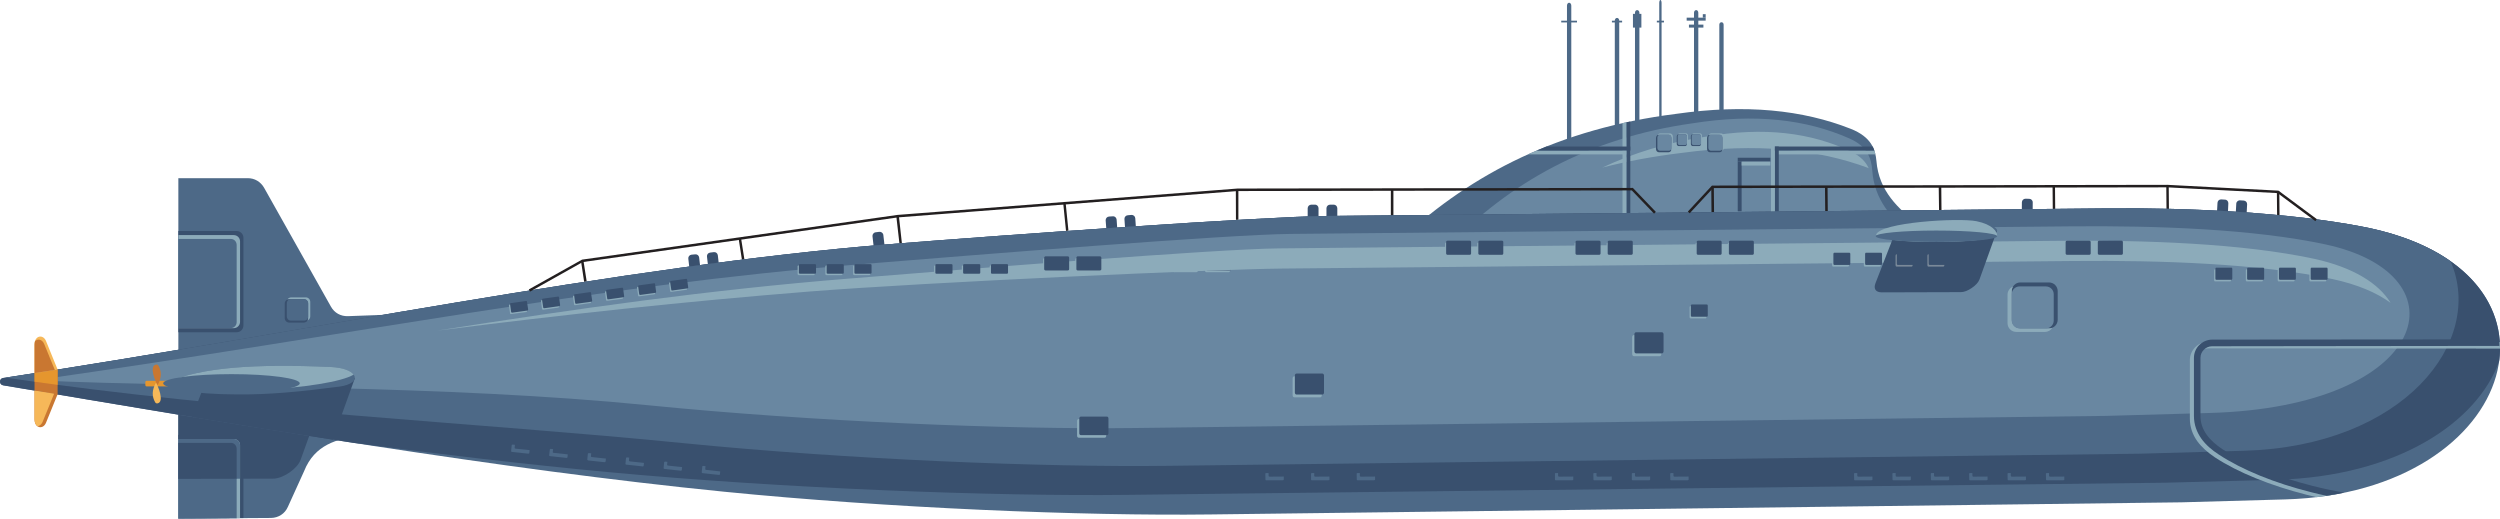 <svg preserveAspectRatio="none" xmlns="http://www.w3.org/2000/svg" xmlns:svg="http://www.w3.org/2000/svg" enable-background="new 0 0 450 450" version="1.1" xml:space="preserve" viewBox="210.46 123.9 214.33 44.46">
 <g class="layer">
  <title>Layer 1</title>
  <g id="svg_1">
   <g id="svg_1330" transform="translate(12.26 -22.455)">
    <path clip-rule="evenodd" d="m332.72,146.59l0,0c0.11,0 0.19,0.11 0.19,0.25l0,11.54c0,0.14 -0.08,0.25 -0.19,0.25l0,0c-0.1,0 -0.18,-0.11 -0.18,-0.25l0,-11.54c0,-0.14 0.08,-0.25 0.18,-0.25l0,0z" fill="#4D6987" fill-rule="evenodd" id="svg_1331"/>
   </g>
   <g id="svg_1328" transform="translate(12.26 -22.455)">
    <polygon clip-rule="evenodd" fill="#4D6987" fill-rule="evenodd" id="svg_1329" points="332.047,148.129 333.399,148.129 333.399,148.279     332.047,148.279 332.047,148.129   "/>
   </g>
   <g id="svg_1326" transform="translate(12.26 -22.455)">
    <path clip-rule="evenodd" d="m336.83,147.89l0,0c0.1,0 0.19,0.1 0.19,0.22l0,10.3c0,0.12 -0.09,0.22 -0.19,0.22l0,0c-0.1,0 -0.19,-0.1 -0.19,-0.22l0,-10.3c0,-0.12 0.09,-0.22 0.19,-0.22l0,0z" fill="#4D6987" fill-rule="evenodd" id="svg_1327"/>
   </g>
   <g id="svg_1324" transform="translate(12.26 -22.455)">
    <polygon clip-rule="evenodd" fill="#4D6987" fill-rule="evenodd" id="svg_1325" points="336.393,148.129 337.267,148.129 337.267,148.279     336.393,148.279 336.393,148.129   "/>
   </g>
   <g id="svg_1322" transform="translate(12.26 -22.455)">
    <path clip-rule="evenodd" d="m338.56,147.22l0,0c0.1,0 0.19,0.1 0.19,0.23l0,10.94c0,0.13 -0.09,0.24 -0.19,0.24l0,0c-0.11,0 -0.19,-0.11 -0.19,-0.24l0,-10.94c0,-0.13 0.08,-0.23 0.19,-0.23l0,0z" fill="#4D6987" fill-rule="evenodd" id="svg_1323"/>
   </g>
   <g id="svg_1320" transform="translate(12.26 -22.455)">
    <polygon clip-rule="evenodd" fill="#4D6987" fill-rule="evenodd" id="svg_1321" points="338.196,147.544 338.919,147.544 338.919,148.721     338.196,148.721 338.196,147.544   "/>
   </g>
   <g id="svg_1318" transform="translate(12.26 -22.455)">
    <path clip-rule="evenodd" d="m343.62,147.22l0,0c0.1,0 0.18,0.1 0.18,0.23l0,10.94c0,0.13 -0.08,0.24 -0.18,0.24l0,0c-0.11,0 -0.19,-0.11 -0.19,-0.24l0,-10.94c0,-0.13 0.08,-0.23 0.19,-0.23l0,0z" fill="#4D6987" fill-rule="evenodd" id="svg_1319"/>
   </g>
   <g id="svg_1316" transform="translate(12.26 -22.455)">
    <polygon clip-rule="evenodd" fill="#4D6987" fill-rule="evenodd" id="svg_1317" points="342.996,148.465 344.236,148.465 344.236,148.721     342.996,148.721 342.996,148.465   "/>
   </g>
   <g id="svg_1314" transform="translate(12.26 -22.455)">
    <polygon clip-rule="evenodd" fill="#4D6987" fill-rule="evenodd" id="svg_1315" points="342.801,147.869 344.431,147.869 344.431,148.125     342.801,148.125 342.801,147.869   "/>
   </g>
   <g id="svg_1312" transform="translate(12.26 -22.455)">
    <polygon clip-rule="evenodd" fill="#4D6987" fill-rule="evenodd" id="svg_1313" points="344.185,147.57 344.431,147.57 344.431,147.87     344.185,147.87 344.185,147.57   "/>
   </g>
   <g id="svg_1310" transform="translate(12.26 -22.455)">
    <path clip-rule="evenodd" d="m345.79,148.26l0,0c0.1,0 0.18,0.09 0.18,0.21l0,9.95c0,0.11 -0.08,0.21 -0.18,0.21l0,0c-0.11,0 -0.19,-0.1 -0.19,-0.21l0,-9.95c0,-0.12 0.08,-0.21 0.19,-0.21l0,0z" fill="#4D6987" fill-rule="evenodd" id="svg_1311"/>
   </g>
   <g id="svg_1308" transform="translate(12.26 -22.455)">
    <path clip-rule="evenodd" d="m340.55,146.35l0,0c0.05,0 0.1,0.12 0.1,0.25l0,11.78c0,0.13 -0.05,0.25 -0.1,0.25l0,0c-0.05,0 -0.1,-0.12 -0.1,-0.25l0,-11.78c0,-0.13 0.05,-0.25 0.1,-0.25l0,0z" fill="#4D6987" fill-rule="evenodd" id="svg_1309"/>
   </g>
   <g id="svg_1306" transform="translate(12.26 -22.455)">
    <polygon clip-rule="evenodd" fill="#4D6987" fill-rule="evenodd" id="svg_1307" points="340.244,148.129 340.857,148.129 340.857,148.279     340.244,148.279 340.244,148.129   "/>
   </g>
   <g id="svg_1304" transform="translate(12.26 -22.455)">
    <path clip-rule="evenodd" d="m371.85,163.39l0.32,0.01c0.16,0 0.3,0.13 0.3,0.3l-0.01,1.33c0,0.16 -0.14,0.3 -0.31,0.3l-0.32,0c-0.17,0 -0.3,-0.14 -0.3,-0.31l0.01,-1.32c0,-0.17 0.14,-0.31 0.31,-0.31l0,0z" fill="#39506E" fill-rule="evenodd" id="svg_1305"/>
   </g>
   <g id="svg_1302" transform="translate(12.26 -22.455)">
    <path clip-rule="evenodd" d="m388.63,163.45l0.32,0.02c0.17,0 0.3,0.15 0.29,0.32l-0.06,1.32c-0.01,0.17 -0.16,0.3 -0.33,0.29l-0.32,-0.02c-0.16,-0.01 -0.3,-0.15 -0.29,-0.32l0.07,-1.32c0.01,-0.17 0.15,-0.3 0.32,-0.29l0,0z" fill="#39506E" fill-rule="evenodd" id="svg_1303"/>
   </g>
   <g id="svg_1300" transform="translate(12.26 -22.455)">
    <path clip-rule="evenodd" d="m390.24,163.53l0.32,0.02c0.17,0.01 0.3,0.15 0.29,0.32l-0.07,1.32c-0.01,0.17 -0.15,0.3 -0.32,0.29l-0.32,-0.01c-0.17,-0.01 -0.3,-0.16 -0.29,-0.33l0.07,-1.32c0,-0.16 0.15,-0.3 0.32,-0.29l0,0z" fill="#39506E" fill-rule="evenodd" id="svg_1301"/>
   </g>
   <g id="svg_1298" transform="translate(12.26 -22.455)">
    <path clip-rule="evenodd" d="m273.27,166.27l0.31,-0.04c0.17,-0.02 0.33,0.1 0.35,0.27l0.15,1.31c0.02,0.17 -0.1,0.32 -0.27,0.35l-0.31,0.03c-0.17,0.02 -0.32,-0.1 -0.35,-0.26l-0.15,-1.32c-0.02,-0.16 0.1,-0.32 0.27,-0.34l0,0z" fill="#39506E" fill-rule="evenodd" id="svg_1299"/>
   </g>
   <g id="svg_1296" transform="translate(12.26 -22.455)">
    <path clip-rule="evenodd" d="m257.48,168.19l0.32,-0.03c0.17,-0.02 0.32,0.1 0.34,0.27l0.15,1.31c0.02,0.17 -0.1,0.32 -0.27,0.34l-0.32,0.03c-0.16,0.02 -0.32,-0.1 -0.34,-0.27l-0.15,-1.31c-0.02,-0.17 0.1,-0.32 0.27,-0.34l0,0z" fill="#39506E" fill-rule="evenodd" id="svg_1297"/>
   </g>
   <g id="svg_1294" transform="translate(12.26 -22.455)">
    <path clip-rule="evenodd" d="m259.08,168.01l0.32,-0.04c0.17,-0.02 0.32,0.1 0.34,0.27l0.15,1.31c0.02,0.17 -0.1,0.32 -0.27,0.34l-0.32,0.04c-0.17,0.02 -0.32,-0.1 -0.34,-0.27l-0.15,-1.31c-0.02,-0.17 0.1,-0.32 0.27,-0.34l0,0z" fill="#39506E" fill-rule="evenodd" id="svg_1295"/>
   </g>
   <g id="svg_1292" transform="translate(12.26 -22.455)">
    <path clip-rule="evenodd" d="m293.28,164.92l0.32,-0.02c0.17,-0.02 0.31,0.11 0.33,0.28l0.09,1.32c0.01,0.17 -0.12,0.32 -0.29,0.33l-0.32,0.02c-0.16,0.01 -0.31,-0.12 -0.32,-0.29l-0.1,-1.31c-0.01,-0.17 0.12,-0.32 0.29,-0.33l0,0z" fill="#39506E" fill-rule="evenodd" id="svg_1293"/>
   </g>
   <g id="svg_1290" transform="translate(12.26 -22.455)">
    <path clip-rule="evenodd" d="m294.88,164.81l0.32,-0.03c0.17,-0.01 0.32,0.12 0.33,0.29l0.09,1.32c0.01,0.17 -0.11,0.31 -0.28,0.33l-0.32,0.02c-0.17,0.01 -0.32,-0.12 -0.33,-0.29l-0.09,-1.32c-0.01,-0.16 0.12,-0.31 0.28,-0.32l0,0z" fill="#39506E" fill-rule="evenodd" id="svg_1291"/>
   </g>
   <g id="svg_1288" transform="translate(12.26 -22.455)">
    <path clip-rule="evenodd" d="m310.62,163.9l0.32,0c0.17,0 0.3,0.14 0.3,0.31l0,1.32c0,0.17 -0.13,0.31 -0.3,0.31l-0.32,0c-0.17,0 -0.31,-0.14 -0.31,-0.31l0,-1.32c0,-0.17 0.14,-0.31 0.31,-0.31l0,0z" fill="#39506E" fill-rule="evenodd" id="svg_1289"/>
   </g>
   <g id="svg_1286" transform="translate(12.26 -22.455)">
    <path clip-rule="evenodd" d="m312.23,163.9l0.32,0c0.16,0 0.3,0.14 0.3,0.31l0,1.32c0,0.17 -0.14,0.31 -0.3,0.31l-0.32,0c-0.17,0 -0.31,-0.14 -0.31,-0.31l0,-1.32c0,-0.17 0.14,-0.31 0.31,-0.31l0,0z" fill="#39506E" fill-rule="evenodd" id="svg_1287"/>
   </g>
   <g id="svg_1284" transform="translate(12.26 -22.455)">
    <path d="m248.28,170.52l-0.27,-1.78l0.21,-0.04l0.28,1.79l-0.22,0.03zm13.53,-1.88l-0.28,-1.79l0.21,-0.03l0.28,1.78l-0.21,0.04zm13.5,-1.41l-0.26,-2.27l0.22,-0.03l0.25,2.27l-0.21,0.03zm14.28,-1.08l-0.24,-2.39l0.21,-0.02l0.24,2.39l-0.21,0.02zm48.41,-0.95l-0.01,-2.58l0.22,0l0,2.58l-0.21,0zm-9.35,0l-0.01,-2.58l0.22,0l0.01,2.58l-0.22,0zm-11.21,0l0,-2.58l0.22,0l0,2.58l-0.22,0zm-13.28,0l-0.01,-2.58l0.22,0l0,2.58l-0.21,0z" fill="#231F20" id="svg_1285"/>
   </g>
   <g id="svg_1282" transform="translate(12.26 -22.455)">
    <path clip-rule="evenodd" d="m318.45,166.74c5.94,-5.49 13.43,-9.36 23.42,-10.62c6.01,-0.86 10.89,-0.34 15,1.28c1.77,0.7 2.11,1.77 2.2,2.75c0.21,2.58 1.86,4.1 3.65,5.49c-14.75,0.36 -29.51,0.73 -44.27,1.1l0,0z" fill="#4D6987" fill-rule="evenodd" id="svg_1283"/>
   </g>
   <g id="svg_1280" transform="translate(12.26 -22.455)">
    <path clip-rule="evenodd" d="m322.26,167.55c5.33,-5.49 12.05,-9.36 21.02,-10.62c5.4,-0.86 9.77,-0.34 13.46,1.29c1.59,0.69 1.9,1.76 1.97,2.74c0.19,2.58 1.68,4.1 3.29,5.49c-13.25,0.36 -26.49,0.73 -39.74,1.1l0,0z" fill="#6987A1" fill-rule="evenodd" id="svg_1281"/>
   </g>
   <g id="svg_1278" transform="translate(12.26 -22.455)">
    <path d="m393.42,164.95l-0.02,-2.17l0.21,0l0.02,2.17l-0.21,0zm-9.48,-0.4l-0.02,-2.18l0.21,0l0.02,2.18l-0.21,0zm-9.75,0l-0.02,-2.18l0.21,0l0.02,2.18l-0.21,0zm-9.75,0l-0.03,-2.18l0.22,0l0.02,2.18l-0.21,0zm-9.76,0l-0.02,-2.18l0.22,0l0.02,2.18l-0.22,0zm-9.75,0l-0.02,-2.18l0.22,0l0.02,2.18l-0.22,0z" fill="#231F20" id="svg_1279"/>
   </g>
   <g id="svg_1276" transform="translate(12.26 -22.455)">
    <path clip-rule="evenodd" d="m335.57,160.72c2.67,-1.25 5.62,-2.16 8.89,-2.65c4.99,-0.87 9.02,-0.34 12.43,1.28c0.82,0.39 1.27,0.89 1.52,1.43l-0.08,-0.04c-4.37,-1.61 -9.54,-2.14 -15.92,-1.28c-2.42,0.29 -4.69,0.71 -6.84,1.26l0,0z" fill="#8CABBA" fill-rule="evenodd" id="svg_1277"/>
   </g>
   <g id="svg_1274" transform="translate(12.26 -22.455)">
    <path clip-rule="evenodd" d="m213.49,190.81l0,-29.18l5.95,0c0.59,0 1.1,0.3 1.4,0.82l5.73,10.19c0.3,0.54 0.84,0.84 1.46,0.82l10.6,-0.39c-3.17,3.54 -6.34,7.09 -9.5,10.63c-2.05,0.27 -3.96,0.78 -4.86,3.05c-0.46,1.02 -0.93,2.04 -1.39,3.06c-0.26,0.59 -0.81,0.94 -1.45,0.95l-7.94,0.05l0,0z" fill="#4D6987" fill-rule="evenodd" id="svg_1275"/>
   </g>
   <g id="svg_1272" transform="translate(12.26 -22.455)">
    <path clip-rule="evenodd" d="m198.47,178.76c25.36,-3.83 52.98,-9.62 76.07,-11.48c9.88,-0.79 32,-2.36 37.38,-2.41l66.89,-0.65c7.37,-0.07 15.66,0.37 21.84,1.55c19.29,3.65 13.64,22.84 -6.53,23.4l-8.89,0.25l-83.27,1.04c-10.8,0.14 -27.64,-0.55 -41.69,-1.95c-19.23,-1.92 -40.43,-5.52 -61.79,-9.12c-0.16,-0.02 -0.28,-0.15 -0.28,-0.31c0,-0.17 0.11,-0.3 0.27,-0.32l0,0z" fill="#4D6987" fill-rule="evenodd" id="svg_1273"/>
   </g>
   <g id="svg_1270" transform="translate(12.26 -22.455)">
    <path clip-rule="evenodd" d="m198.47,178.76c25.36,-3.83 52.98,-9.62 76.07,-11.48c9.88,-0.79 32,-2.36 37.38,-2.41l66.89,-0.65c7.37,-0.07 15.66,0.37 21.84,1.55c8.86,1.67 12.45,6.62 11.81,11.54c-1.83,5.18 -8.65,9.91 -19.17,10.18l-9.5,0.25l-88.92,1.04c-11.53,0.14 -29.53,-0.55 -44.53,-1.95c-7.04,-0.66 -14.34,-1.52 -21.8,-2.5c-9.86,-1.53 -19.94,-3.23 -30.07,-4.94c-0.15,-0.02 -0.27,-0.16 -0.27,-0.32c0,-0.16 0.11,-0.29 0.27,-0.31l0,0z" fill="#39506E" fill-rule="evenodd" id="svg_1271"/>
   </g>
   <g id="svg_1268" transform="translate(12.26 -22.455)">
    <path clip-rule="evenodd" d="m198.66,178.73c25.31,-3.83 52.85,-9.6 75.88,-11.45c9.88,-0.79 32,-2.36 37.38,-2.41l66.89,-0.65c7.37,-0.07 15.66,0.37 21.84,1.55c3.23,0.61 5.76,1.66 7.64,2.98c3,6.87 -4,15.87 -17.72,16.25l-8.89,0.25l-83.27,1.04c-10.8,0.14 -27.65,-0.55 -41.69,-1.95c-17.56,-1.75 -38.31,-2.71 -58.06,-5.61l0,0z" fill="#4D6987" fill-rule="evenodd" id="svg_1269"/>
   </g>
   <g id="svg_1266" transform="translate(12.26 -22.455)">
    <path clip-rule="evenodd" d="m201.16,178.96c27.9,-3.97 47.89,-8.12 70.92,-9.96c9.88,-0.8 31.37,-2.54 36.75,-2.59l66.89,-0.65c7.38,-0.07 15.7,0.23 21.85,1.55c12.16,2.62 8.97,13.92 -9.93,14.45l-8.89,0.25l-83.27,1.04c-10.8,0.14 -27.65,-0.55 -41.69,-1.95c-17.56,-1.75 -37.35,-1.47 -52.63,-2.14l0,0z" fill="#6987A1" fill-rule="evenodd" id="svg_1267"/>
   </g>
   <g id="svg_1264" transform="translate(12.26 -22.455)">
    <path clip-rule="evenodd" d="m201.16,178.34c0.66,-0.1 1.32,-0.2 1.98,-0.31l0,2.15l-1.98,-0.34l0,-1.5l0,0z" fill="#C97731" fill-rule="evenodd" id="svg_1265"/>
   </g>
   <g id="svg_1262" transform="translate(12.26 -22.455)">
    <path clip-rule="evenodd" d="m201.16,178.34l1.05,-0.16l0.03,0l0.01,0l0.89,-0.15l0,1.32c-0.66,-0.09 -1.32,-0.18 -1.98,-0.27l0,-0.74l0,0z" fill="#E5962E" fill-rule="evenodd" id="svg_1263"/>
   </g>
   <g id="svg_1260" transform="translate(12.26 -22.455)">
    <path clip-rule="evenodd" d="m213.49,166.16l5,0c0.32,0 0.58,0.26 0.58,0.58l0,7.52c0,0.32 -0.26,0.58 -0.58,0.58l-5,0l0,-8.68l0,0z" fill="#39506E" fill-rule="evenodd" id="svg_1261"/>
   </g>
   <g id="svg_1258" transform="translate(12.26 -22.455)">
    <path clip-rule="evenodd" d="m224.24,172l-1.25,0c-0.21,0 -0.38,0.17 -0.38,0.38l0,1.25c0,0.21 0.17,0.38 0.38,0.38l1.25,0c0.21,0 0.38,-0.17 0.38,-0.38l0,-1.25c0,-0.21 -0.17,-0.38 -0.38,-0.38l0,0z" fill="#39506E" fill-rule="evenodd" id="svg_1259"/>
   </g>
   <g id="svg_1256" transform="translate(12.26 -22.455)">
    <path clip-rule="evenodd" d="m213.49,166.51l4.75,0c0.3,0 0.54,0.24 0.54,0.54l0,6.9c0,0.29 -0.24,0.54 -0.54,0.54l-4.75,0l0,-7.98l0,0z" fill="#8CABBA" fill-rule="evenodd" id="svg_1257"/>
   </g>
   <g id="svg_1254" transform="translate(12.26 -22.455)">
    <path clip-rule="evenodd" d="m213.49,166.84l4.51,0c0.27,0 0.49,0.23 0.49,0.52l0,6.61c0,0.28 -0.22,0.51 -0.49,0.51l-4.51,0l0,-7.64l0,0z" fill="#4D6987" fill-rule="evenodd" id="svg_1255"/>
   </g>
   <g id="svg_1252" transform="translate(12.26 -22.455)">
    <path clip-rule="evenodd" d="m224.42,171.85l-1.25,0c-0.14,0 -0.26,0.07 -0.33,0.18c0.05,-0.02 0.1,-0.03 0.15,-0.03l1.25,0c0.21,0 0.38,0.17 0.38,0.38l0,1.25c0,0.07 -0.02,0.14 -0.06,0.2c0.14,-0.06 0.24,-0.2 0.24,-0.35l0,-1.25c-0.01,-0.21 -0.17,-0.38 -0.38,-0.38l0,0z" fill="#8CABBA" fill-rule="evenodd" id="svg_1253"/>
   </g>
   <g id="svg_1250" transform="translate(12.26 -22.455)">
    <path clip-rule="evenodd" d="m223.13,172l1.15,0c0.19,0 0.34,0.16 0.34,0.35l0,1.14c0,0.19 -0.15,0.35 -0.34,0.35l-1.15,0c-0.19,0 -0.34,-0.16 -0.34,-0.35l0,-1.14c0,-0.19 0.15,-0.35 0.34,-0.35l0,0z" fill="#4D6987" fill-rule="evenodd" id="svg_1251"/>
   </g>
   <g id="svg_1248" transform="translate(12.26 -22.455)">
    <path clip-rule="evenodd" d="m210.77,179l1.79,0c0.07,0 0.12,0.05 0.12,0.12l0,0.24c0,0.07 -0.06,0.12 -0.12,0.12l-1.79,0c-0.06,0 -0.11,-0.05 -0.11,-0.12l0,-0.24c0,-0.07 0.05,-0.12 0.11,-0.12l0,0z" fill="#E5962E" fill-rule="evenodd" id="svg_1249"/>
   </g>
   <g id="svg_1246" transform="translate(12.26 -22.455)">
    <path clip-rule="evenodd" d="m211.71,179.38c-0.17,-0.25 -0.77,-1.65 -0.13,-1.77c0.08,-0.02 0.16,0.02 0.2,0.09c0.28,0.49 0.29,1.05 -0.07,1.68l0,0z" fill="#C97731" fill-rule="evenodd" id="svg_1247"/>
   </g>
   <g id="svg_1244" transform="translate(12.26 -22.455)">
    <path clip-rule="evenodd" d="m211.57,179.17c0.17,0.25 0.76,1.65 0.13,1.77c-0.08,0.01 -0.16,-0.02 -0.2,-0.1c-0.28,-0.49 -0.29,-1.04 0.07,-1.67l0,0z" fill="#F6B859" fill-rule="evenodd" id="svg_1245"/>
   </g>
   <g id="svg_1242" transform="translate(12.26 -22.455)">
    <path clip-rule="evenodd" d="m203.14,178.04l-1,-2.46c-0.25,-0.59 -0.98,-0.47 -0.98,0.31l0,2.46l1.98,-0.31l0,0z" fill="#F6B859" fill-rule="evenodd" id="svg_1243"/>
   </g>
   <g id="svg_1240" transform="translate(12.26 -22.455)">
    <path clip-rule="evenodd" d="m201.2,175.61c-0.02,0.08 -0.04,0.18 -0.04,0.28l0,2.45l1.74,-0.27l-0.91,-2.22c-0.17,-0.41 -0.56,-0.48 -0.79,-0.24l0,0z" fill="#C97731" fill-rule="evenodd" id="svg_1241"/>
   </g>
   <g id="svg_1238" transform="translate(12.26 -22.455)">
    <path clip-rule="evenodd" d="m203.14,180.15l-1,2.46c-0.25,0.59 -0.98,0.47 -0.98,-0.31l0,-2.46l1.98,0.31l0,0z" fill="#C97731" fill-rule="evenodd" id="svg_1239"/>
   </g>
   <g id="svg_1236" transform="translate(12.26 -22.455)">
    <path clip-rule="evenodd" d="m201.41,182.9c-0.14,-0.11 -0.25,-0.31 -0.25,-0.6l0,-2.46l1.68,0.27l-0.99,2.42c-0.1,0.23 -0.27,0.35 -0.44,0.37l0,0z" fill="#F6B859" fill-rule="evenodd" id="svg_1237"/>
   </g>
   <g id="svg_1234" transform="translate(12.26 -22.455)">
    <path clip-rule="evenodd" d="m303.53,168.48l-1.91,0c-0.06,0 -0.11,0.05 -0.11,0.12l0,0.97c0,0.07 0.05,0.12 0.11,0.12l1.91,0c0.07,0 0.12,-0.05 0.12,-0.12l0,-0.97c0,-0.07 -0.05,-0.12 -0.12,-0.12l0,0z" fill="#8CABBA" fill-rule="evenodd" id="svg_1235"/>
   </g>
   <g id="svg_1232" transform="translate(12.26 -22.455)">
    <path clip-rule="evenodd" d="m303.62,168.33l-1.91,0c-0.06,0 -0.11,0.06 -0.11,0.12l0,0.98c0,0.06 0.05,0.11 0.11,0.11l1.91,0c0.07,0 0.12,-0.05 0.12,-0.11l0,-0.98c0,-0.06 -0.05,-0.12 -0.12,-0.12l0,0z" fill="#39506E" fill-rule="evenodd" id="svg_1233"/>
   </g>
   <g id="svg_1230" transform="translate(12.26 -22.455)">
    <path clip-rule="evenodd" d="m300.77,168.48l-1.9,0c-0.07,0 -0.12,0.05 -0.12,0.12l0,0.97c0,0.07 0.05,0.12 0.12,0.12l1.9,0c0.07,0 0.12,-0.05 0.12,-0.12l0,-0.97c0,-0.07 -0.05,-0.12 -0.12,-0.12l0,0z" fill="#8CABBA" fill-rule="evenodd" id="svg_1231"/>
   </g>
   <g id="svg_1228" transform="translate(12.26 -22.455)">
    <path clip-rule="evenodd" d="m300.86,168.33l-1.91,0c-0.06,0 -0.11,0.06 -0.11,0.12l0,0.98c0,0.06 0.05,0.11 0.11,0.11l1.91,0c0.07,0 0.12,-0.05 0.12,-0.11l0,-0.98c0,-0.06 -0.05,-0.12 -0.12,-0.12l0,0z" fill="#39506E" fill-rule="evenodd" id="svg_1229"/>
   </g>
   <g id="svg_1226" transform="translate(12.26 -22.455)">
    <path clip-rule="evenodd" d="m272.73,169.11l-1.31,0c-0.04,0 -0.08,0.03 -0.08,0.08l0,0.67c0,0.04 0.04,0.08 0.08,0.08l1.31,0c0.04,0 0.08,-0.04 0.08,-0.08l0,-0.67c0,-0.05 -0.04,-0.08 -0.08,-0.08l0,0z" fill="#8CABBA" fill-rule="evenodd" id="svg_1227"/>
   </g>
   <g id="svg_1224" transform="translate(12.26 -22.455)">
    <path clip-rule="evenodd" d="m272.84,169l-1.31,0c-0.04,0 -0.08,0.03 -0.08,0.08l0,0.66c0,0.05 0.04,0.08 0.08,0.08l1.31,0c0.04,0 0.08,-0.03 0.08,-0.08l0,-0.66c0,-0.05 -0.04,-0.08 -0.08,-0.08l0,0z" fill="#39506E" fill-rule="evenodd" id="svg_1225"/>
   </g>
   <g id="svg_1222" transform="translate(12.26 -22.455)">
    <path clip-rule="evenodd" d="m270.35,169.11l-1.31,0c-0.04,0 -0.08,0.03 -0.08,0.08l0,0.67c0,0.04 0.04,0.08 0.08,0.08l1.31,0c0.04,0 0.08,-0.04 0.08,-0.08l0,-0.67c0,-0.05 -0.04,-0.08 -0.08,-0.08l0,0z" fill="#8CABBA" fill-rule="evenodd" id="svg_1223"/>
   </g>
   <g id="svg_1220" transform="translate(12.26 -22.455)">
    <path clip-rule="evenodd" d="m270.46,169l-1.31,0c-0.04,0 -0.08,0.03 -0.08,0.08l0,0.66c0,0.05 0.04,0.08 0.08,0.08l1.31,0c0.04,0 0.08,-0.03 0.08,-0.08l0,-0.66c0,-0.05 -0.04,-0.08 -0.08,-0.08l0,0z" fill="#39506E" fill-rule="evenodd" id="svg_1221"/>
   </g>
   <g id="svg_1218" transform="translate(12.26 -22.455)">
    <path clip-rule="evenodd" d="m267.97,169.11l-1.31,0c-0.04,0 -0.08,0.03 -0.08,0.08l0,0.67c0,0.04 0.04,0.08 0.08,0.08l1.31,0c0.04,0 0.08,-0.04 0.08,-0.08l0,-0.67c0,-0.05 -0.04,-0.08 -0.08,-0.08l0,0z" fill="#8CABBA" fill-rule="evenodd" id="svg_1219"/>
   </g>
   <g id="svg_1216" transform="translate(12.26 -22.455)">
    <path clip-rule="evenodd" d="m268.08,169l-1.31,0c-0.04,0 -0.08,0.03 -0.08,0.08l0,0.66c0,0.05 0.04,0.08 0.08,0.08l1.31,0c0.04,0 0.08,-0.03 0.08,-0.08l0,-0.66c0,-0.05 -0.04,-0.08 -0.08,-0.08l0,0z" fill="#39506E" fill-rule="evenodd" id="svg_1217"/>
   </g>
   <g id="svg_1214" transform="translate(12.26 -22.455)">
    <path clip-rule="evenodd" d="m243.2,172.28l-1.3,0.18c-0.04,0.01 -0.07,0.05 -0.07,0.09l0.1,0.67c0,0.04 0.04,0.07 0.09,0.06l1.29,-0.17c0.05,-0.01 0.08,-0.05 0.07,-0.1l-0.09,-0.66c-0.01,-0.04 -0.05,-0.07 -0.09,-0.07l0,0z" fill="#8CABBA" fill-rule="evenodd" id="svg_1215"/>
   </g>
   <g id="svg_1212" transform="translate(12.26 -22.455)">
    <path clip-rule="evenodd" d="m243.29,172.16l-1.29,0.18c-0.05,0 -0.08,0.04 -0.07,0.09l0.09,0.66c0.01,0.05 0.05,0.08 0.09,0.07l1.3,-0.18c0.04,-0.01 0.07,-0.05 0.07,-0.09l-0.1,-0.66c0,-0.05 -0.04,-0.08 -0.09,-0.07l0,0z" fill="#39506E" fill-rule="evenodd" id="svg_1213"/>
   </g>
   <g id="svg_1210" transform="translate(12.26 -22.455)">
    <path clip-rule="evenodd" d="m245.94,171.9l-1.29,0.18c-0.05,0.01 -0.08,0.05 -0.07,0.09l0.09,0.67c0.01,0.04 0.05,0.07 0.09,0.07l1.3,-0.18c0.04,-0.01 0.07,-0.05 0.07,-0.1l-0.1,-0.66c0,-0.04 -0.04,-0.07 -0.09,-0.07l0,0z" fill="#8CABBA" fill-rule="evenodd" id="svg_1211"/>
   </g>
   <g id="svg_1208" transform="translate(12.26 -22.455)">
    <path clip-rule="evenodd" d="m246.04,171.78l-1.3,0.18c-0.04,0 -0.07,0.04 -0.07,0.09l0.1,0.66c0,0.04 0.04,0.07 0.09,0.07l1.29,-0.18c0.04,-0.01 0.08,-0.05 0.07,-0.09l-0.09,-0.66c-0.01,-0.05 -0.05,-0.08 -0.09,-0.07l0,0z" fill="#39506E" fill-rule="evenodd" id="svg_1209"/>
   </g>
   <g id="svg_1206" transform="translate(12.26 -22.455)">
    <path clip-rule="evenodd" d="m248.69,171.52l-1.3,0.18c-0.04,0.01 -0.07,0.05 -0.07,0.09l0.1,0.67c0,0.04 0.04,0.07 0.09,0.06l1.29,-0.18c0.05,0 0.08,-0.04 0.07,-0.09l-0.09,-0.66c-0.01,-0.04 -0.05,-0.07 -0.09,-0.07l0,0z" fill="#8CABBA" fill-rule="evenodd" id="svg_1207"/>
   </g>
   <g id="svg_1204" transform="translate(12.26 -22.455)">
    <path clip-rule="evenodd" d="m248.78,171.4l-1.29,0.18c-0.05,0 -0.08,0.05 -0.07,0.09l0.09,0.66c0.01,0.04 0.05,0.08 0.09,0.07l1.3,-0.18c0.04,-0.01 0.07,-0.05 0.07,-0.09l-0.1,-0.66c0,-0.05 -0.04,-0.08 -0.09,-0.07l0,0z" fill="#39506E" fill-rule="evenodd" id="svg_1205"/>
   </g>
   <g id="svg_1202" transform="translate(12.26 -22.455)">
    <path clip-rule="evenodd" d="m251.43,171.14l-1.29,0.18c-0.05,0.01 -0.08,0.05 -0.07,0.09l0.09,0.67c0.01,0.04 0.05,0.07 0.09,0.06l1.3,-0.17c0.04,-0.01 0.07,-0.05 0.07,-0.1l-0.1,-0.66c0,-0.04 -0.04,-0.07 -0.09,-0.07l0,0z" fill="#8CABBA" fill-rule="evenodd" id="svg_1203"/>
   </g>
   <g id="svg_1200" transform="translate(12.26 -22.455)">
    <path clip-rule="evenodd" d="m251.53,171.02l-1.3,0.18c-0.04,0 -0.07,0.05 -0.07,0.09l0.1,0.66c0,0.05 0.04,0.08 0.09,0.07l1.29,-0.18c0.05,-0.01 0.08,-0.05 0.07,-0.09l-0.09,-0.66c-0.01,-0.05 -0.05,-0.08 -0.09,-0.07l0,0z" fill="#39506E" fill-rule="evenodd" id="svg_1201"/>
   </g>
   <g id="svg_1198" transform="translate(12.26 -22.455)">
    <path clip-rule="evenodd" d="m254.18,170.76l-1.3,0.18c-0.04,0.01 -0.07,0.05 -0.07,0.09l0.1,0.67c0,0.04 0.04,0.07 0.09,0.06l1.29,-0.17c0.05,-0.01 0.08,-0.05 0.07,-0.1l-0.09,-0.66c-0.01,-0.04 -0.05,-0.07 -0.09,-0.07l0,0z" fill="#8CABBA" fill-rule="evenodd" id="svg_1199"/>
   </g>
   <g id="svg_1196" transform="translate(12.26 -22.455)">
    <path clip-rule="evenodd" d="m254.27,170.64l-1.29,0.18c-0.05,0 -0.08,0.05 -0.07,0.09l0.09,0.66c0.01,0.05 0.05,0.08 0.09,0.07l1.3,-0.18c0.04,0 0.07,-0.05 0.06,-0.09l-0.09,-0.66c0,-0.05 -0.04,-0.08 -0.09,-0.07l0,0z" fill="#39506E" fill-rule="evenodd" id="svg_1197"/>
   </g>
   <g id="svg_1194" transform="translate(12.26 -22.455)">
    <path clip-rule="evenodd" d="m256.92,170.38l-1.29,0.18c-0.05,0.01 -0.08,0.05 -0.07,0.09l0.09,0.66c0.01,0.05 0.05,0.08 0.09,0.07l1.3,-0.18c0.04,0 0.07,-0.04 0.07,-0.09l-0.1,-0.66c0,-0.04 -0.04,-0.07 -0.09,-0.07l0,0z" fill="#8CABBA" fill-rule="evenodd" id="svg_1195"/>
   </g>
   <g id="svg_1192" transform="translate(12.26 -22.455)">
    <path clip-rule="evenodd" d="m257.02,170.26l-1.3,0.18c-0.04,0 -0.07,0.04 -0.07,0.09l0.1,0.66c0,0.05 0.04,0.08 0.09,0.07l1.29,-0.18c0.05,-0.01 0.08,-0.05 0.07,-0.09l-0.09,-0.66c-0.01,-0.05 -0.05,-0.08 -0.09,-0.07l0,0z" fill="#39506E" fill-rule="evenodd" id="svg_1193"/>
   </g>
   <g id="svg_1190" transform="translate(12.26 -22.455)">
    <path clip-rule="evenodd" d="m329.19,159.59l8.78,0l0,-0.33l-8.01,0c-0.26,0.11 -0.52,0.22 -0.77,0.33l0,0zm21.17,0l8.63,0c-0.03,-0.11 -0.06,-0.22 -0.1,-0.33l-8.53,0l0,0.33l0,0z" fill="#8CABBA" fill-rule="evenodd" id="svg_1191"/>
   </g>
   <g id="svg_1188" transform="translate(12.26 -22.455)">
    <path clip-rule="evenodd" d="m371.4,174.51l2.47,0c0.4,0 0.74,-0.33 0.74,-0.74l0,-2.46c0,-0.41 -0.34,-0.74 -0.74,-0.74l-2.47,0c-0.4,0 -0.73,0.33 -0.73,0.74l0,2.46c0,0.41 0.33,0.74 0.73,0.74l0,0z" fill="#39506E" fill-rule="evenodd" id="svg_1189"/>
   </g>
   <g id="svg_1186" transform="translate(12.26 -22.455)">
    <path clip-rule="evenodd" d="m371.05,174.81l2.47,0c0.26,0 0.5,-0.14 0.63,-0.35c-0.09,0.03 -0.18,0.05 -0.28,0.05l-2.46,0c-0.41,0 -0.74,-0.33 -0.74,-0.74l0,-2.46c0,-0.14 0.04,-0.27 0.1,-0.38c-0.26,0.11 -0.46,0.37 -0.46,0.68l0,2.46c0,0.41 0.34,0.74 0.74,0.74l0,0z" fill="#8CABBA" fill-rule="evenodd" id="svg_1187"/>
   </g>
   <g id="svg_1184" transform="translate(12.26 -22.455)">
    <path clip-rule="evenodd" d="m371.34,174.51l2.26,0c0.37,0 0.67,-0.3 0.67,-0.67l0,-2.26c0,-0.37 -0.3,-0.67 -0.67,-0.67l-2.26,0c-0.37,0 -0.67,0.3 -0.67,0.67l0,2.26c0,0.37 0.3,0.67 0.67,0.67l0,0z" fill="#6987A1" fill-rule="evenodd" id="svg_1185"/>
   </g>
   <g id="svg_1182" transform="translate(12.26 -22.455)">
    <path clip-rule="evenodd" d="m235.67,174.7c12.02,-1.89 23.3,-3.5 35.42,-4.47c9.88,-0.79 31.37,-2.53 36.75,-2.58l66.89,-0.65c7.38,-0.07 15.7,0.22 21.85,1.54c3.38,0.73 5.57,2.13 6.57,3.78c-1.2,-0.88 -2.87,-1.59 -5.02,-2.05c-6.24,-1.32 -14.68,-1.61 -22.17,-1.54l-67.88,0.65c-5.46,0.05 -30.36,1.17 -40.39,1.96c-10.8,0.86 -21.19,1.99 -32.02,3.36l0,0z" fill="#8CABBA" fill-rule="evenodd" id="svg_1183"/>
   </g>
   <g id="svg_1180" transform="translate(12.26 -22.455)">
    <path clip-rule="evenodd" d="m326.88,167.14l-1.91,0c-0.07,0 -0.12,0.05 -0.12,0.11l0,0.98c0,0.06 0.05,0.12 0.12,0.12l1.91,0c0.06,0 0.11,-0.06 0.11,-0.12l0,-0.98c0,-0.06 -0.05,-0.11 -0.11,-0.11l0,0z" fill="#8CABBA" fill-rule="evenodd" id="svg_1181"/>
   </g>
   <g id="svg_1178" transform="translate(12.26 -22.455)">
    <path clip-rule="evenodd" d="m326.97,166.99l-1.91,0c-0.07,0 -0.12,0.05 -0.12,0.11l0,0.98c0,0.07 0.05,0.12 0.12,0.12l1.91,0c0.06,0 0.11,-0.05 0.11,-0.12l0,-0.98c0,-0.06 -0.05,-0.11 -0.11,-0.11l0,0z" fill="#39506E" fill-rule="evenodd" id="svg_1179"/>
   </g>
   <g id="svg_1176" transform="translate(12.26 -22.455)">
    <path clip-rule="evenodd" d="m324.12,167.14l-1.91,0c-0.07,0 -0.12,0.05 -0.12,0.11l0,0.98c0,0.06 0.05,0.12 0.12,0.12l1.91,0c0.06,0 0.12,-0.06 0.12,-0.12l0,-0.98c0,-0.06 -0.06,-0.11 -0.12,-0.11l0,0z" fill="#8CABBA" fill-rule="evenodd" id="svg_1177"/>
   </g>
   <g id="svg_1174" transform="translate(12.26 -22.455)">
    <path clip-rule="evenodd" d="m324.21,166.99l-1.91,0c-0.07,0 -0.12,0.05 -0.12,0.11l0,0.98c0,0.07 0.05,0.12 0.12,0.12l1.91,0c0.06,0 0.11,-0.05 0.11,-0.12l0,-0.98c0,-0.06 -0.05,-0.11 -0.11,-0.11l0,0z" fill="#39506E" fill-rule="evenodd" id="svg_1175"/>
   </g>
   <g id="svg_1172" transform="translate(12.26 -22.455)">
    <path clip-rule="evenodd" d="m337.97,167.14l-1.91,0c-0.06,0 -0.12,0.05 -0.12,0.11l0,0.98c0,0.06 0.06,0.12 0.12,0.12l1.91,0c0.06,0 0.12,-0.06 0.12,-0.12l0,-0.98c0,-0.06 -0.06,-0.11 -0.12,-0.11l0,0z" fill="#8CABBA" fill-rule="evenodd" id="svg_1173"/>
   </g>
   <g id="svg_1170" transform="translate(12.26 -22.455)">
    <path clip-rule="evenodd" d="m338.06,166.99l-1.91,0c-0.07,0 -0.12,0.05 -0.12,0.11l0,0.98c0,0.07 0.05,0.12 0.12,0.12l1.91,0c0.06,0 0.12,-0.05 0.12,-0.12l0,-0.98c0,-0.06 -0.06,-0.11 -0.12,-0.11l0,0z" fill="#39506E" fill-rule="evenodd" id="svg_1171"/>
   </g>
   <g id="svg_1168" transform="translate(12.26 -22.455)">
    <path clip-rule="evenodd" d="m335.21,167.14l-1.91,0c-0.06,0 -0.11,0.05 -0.11,0.11l0,0.98c0,0.06 0.05,0.12 0.11,0.12l1.91,0c0.07,0 0.12,-0.06 0.12,-0.12l0,-0.98c0,-0.06 -0.06,-0.11 -0.12,-0.11l0,0z" fill="#8CABBA" fill-rule="evenodd" id="svg_1169"/>
   </g>
   <g id="svg_1166" transform="translate(12.26 -22.455)">
    <path clip-rule="evenodd" d="m335.3,166.99l-1.91,0c-0.06,0 -0.12,0.05 -0.12,0.11l0,0.98c0,0.07 0.06,0.12 0.12,0.12l1.91,0c0.07,0 0.12,-0.05 0.12,-0.12l0,-0.98c0,-0.06 -0.06,-0.11 -0.12,-0.11l0,0z" fill="#39506E" fill-rule="evenodd" id="svg_1167"/>
   </g>
   <g id="svg_1164" transform="translate(12.26 -22.455)">
    <path clip-rule="evenodd" d="m348.36,167.14l-1.91,0c-0.07,0 -0.12,0.05 -0.12,0.11l0,0.98c0,0.06 0.05,0.12 0.12,0.12l1.91,0c0.06,0 0.11,-0.06 0.11,-0.12l0,-0.98c0,-0.06 -0.05,-0.11 -0.11,-0.11l0,0z" fill="#8CABBA" fill-rule="evenodd" id="svg_1165"/>
   </g>
   <g id="svg_1162" transform="translate(12.26 -22.455)">
    <path clip-rule="evenodd" d="m348.44,166.99l-1.9,0c-0.07,0 -0.12,0.05 -0.12,0.11l0,0.98c0,0.07 0.05,0.12 0.12,0.12l1.9,0c0.07,0 0.12,-0.05 0.12,-0.12l0,-0.98c0,-0.06 -0.05,-0.11 -0.12,-0.11l0,0z" fill="#39506E" fill-rule="evenodd" id="svg_1163"/>
   </g>
   <g id="svg_1160" transform="translate(12.26 -22.455)">
    <path clip-rule="evenodd" d="m345.6,167.14l-1.91,0c-0.07,0 -0.12,0.05 -0.12,0.11l0,0.98c0,0.06 0.05,0.12 0.12,0.12l1.91,0c0.06,0 0.11,-0.06 0.11,-0.12l0,-0.98c0,-0.06 -0.05,-0.11 -0.11,-0.11l0,0z" fill="#8CABBA" fill-rule="evenodd" id="svg_1161"/>
   </g>
   <g id="svg_1158" transform="translate(12.26 -22.455)">
    <path clip-rule="evenodd" d="m345.69,166.99l-1.91,0c-0.07,0 -0.12,0.05 -0.12,0.11l0,0.98c0,0.07 0.05,0.12 0.12,0.12l1.91,0c0.06,0 0.11,-0.05 0.11,-0.12l0,-0.98c0,-0.06 -0.05,-0.11 -0.11,-0.11l0,0z" fill="#39506E" fill-rule="evenodd" id="svg_1159"/>
   </g>
   <g id="svg_1156" transform="translate(12.26 -22.455)">
    <path clip-rule="evenodd" d="m379.99,167.14l-1.91,0c-0.06,0 -0.12,0.05 -0.12,0.11l0,0.98c0,0.06 0.06,0.12 0.12,0.12l1.91,0c0.07,0 0.12,-0.06 0.12,-0.12l0,-0.98c0,-0.06 -0.06,-0.11 -0.12,-0.11l0,0z" fill="#8CABBA" fill-rule="evenodd" id="svg_1157"/>
   </g>
   <g id="svg_1154" transform="translate(12.26 -22.455)">
    <path clip-rule="evenodd" d="m380.08,166.99l-1.91,0c-0.07,0 -0.12,0.05 -0.12,0.11l0,0.98c0,0.07 0.06,0.12 0.12,0.12l1.91,0c0.06,0 0.12,-0.05 0.12,-0.12l0,-0.98c0,-0.06 -0.06,-0.11 -0.12,-0.11l0,0z" fill="#39506E" fill-rule="evenodd" id="svg_1155"/>
   </g>
   <g id="svg_1152" transform="translate(12.26 -22.455)">
    <path clip-rule="evenodd" d="m377.23,167.14l-1.91,0c-0.06,0 -0.12,0.05 -0.12,0.11l0,0.98c0,0.06 0.06,0.12 0.12,0.12l1.91,0c0.07,0 0.12,-0.06 0.12,-0.12l0,-0.98c0,-0.06 -0.05,-0.11 -0.12,-0.11l0,0z" fill="#8CABBA" fill-rule="evenodd" id="svg_1153"/>
   </g>
   <g id="svg_1150" transform="translate(12.26 -22.455)">
    <path clip-rule="evenodd" d="m377.32,166.99l-1.91,0c-0.06,0 -0.12,0.05 -0.12,0.11l0,0.98c0,0.07 0.06,0.12 0.12,0.12l1.91,0c0.06,0 0.12,-0.05 0.12,-0.12l0,-0.98c0,-0.06 -0.06,-0.11 -0.12,-0.11l0,0z" fill="#39506E" fill-rule="evenodd" id="svg_1151"/>
   </g>
   <g id="svg_1148" transform="translate(12.26 -22.455)">
    <path clip-rule="evenodd" d="m356.64,168.16l-1.29,0c-0.05,0 -0.08,0.05 -0.08,0.1l0,0.85c0,0.05 0.03,0.1 0.08,0.1l1.29,0c0.04,0 0.08,-0.05 0.08,-0.1l0,-0.85c0,-0.05 -0.04,-0.1 -0.08,-0.1l0,0z" fill="#8CABBA" fill-rule="evenodd" id="svg_1149"/>
   </g>
   <g id="svg_1146" transform="translate(12.26 -22.455)">
    <path clip-rule="evenodd" d="m356.75,168.02l-1.29,0c-0.05,0 -0.08,0.05 -0.08,0.1l0,0.85c0,0.05 0.03,0.1 0.08,0.1l1.29,0c0.04,0 0.08,-0.05 0.08,-0.1l0,-0.85c0,-0.05 -0.04,-0.1 -0.08,-0.1l0,0z" fill="#39506E" fill-rule="evenodd" id="svg_1147"/>
   </g>
   <g id="svg_1144" transform="translate(12.26 -22.455)">
    <path clip-rule="evenodd" d="m359.36,168.16l-1.29,0c-0.04,0 -0.08,0.05 -0.08,0.1l0,0.85c0,0.05 0.04,0.1 0.08,0.1l1.29,0c0.05,0 0.08,-0.05 0.08,-0.1l0,-0.85c0,-0.05 -0.03,-0.1 -0.08,-0.1l0,0z" fill="#8CABBA" fill-rule="evenodd" id="svg_1145"/>
   </g>
   <g id="svg_1142" transform="translate(12.26 -22.455)">
    <path clip-rule="evenodd" d="m359.47,168.02l-1.29,0c-0.05,0 -0.08,0.05 -0.08,0.1l0,0.85c0,0.05 0.03,0.1 0.08,0.1l1.29,0c0.05,0 0.08,-0.05 0.08,-0.1l0,-0.85c0,-0.05 -0.03,-0.1 -0.08,-0.1l0,0z" fill="#39506E" fill-rule="evenodd" id="svg_1143"/>
   </g>
   <g id="svg_1140" transform="translate(12.26 -22.455)">
    <path clip-rule="evenodd" d="m369.42,166.1l-1.51,4.2c-0.09,0.25 -0.32,0.51 -0.66,0.74c-0.33,0.23 -0.67,0.36 -0.94,0.36l-6.77,0.02c-0.53,0 -0.74,-0.3 -0.55,-0.79l1.76,-4.53l8.67,0l0,0z" fill="#39506E" fill-rule="evenodd" id="svg_1141"/>
   </g>
   <g id="svg_1138" transform="translate(12.26 -22.455)">
    <path clip-rule="evenodd" d="m368.64,165.62c0.48,0.07 0.78,0.37 0.78,0.48c0,0.2 -1.2,0.37 -2.68,0.37s-2.67,-0.17 -2.67,-0.37c-0.01,-0.44 3.92,-0.57 4.57,-0.48l0,0z" fill="#4D6987" fill-rule="evenodd" id="svg_1139"/>
   </g>
   <g id="svg_1136" transform="translate(12.26 -22.455)">
    <path clip-rule="evenodd" d="m362.09,168.16l-1.3,0c-0.04,0 -0.08,0.05 -0.08,0.1l0,0.85c0,0.05 0.04,0.1 0.08,0.1l1.3,0c0.04,0 0.08,-0.05 0.08,-0.1l0,-0.85c0,-0.05 -0.04,-0.1 -0.08,-0.1l0,0z" fill="#7A8999" fill-rule="evenodd" id="svg_1137"/>
   </g>
   <g id="svg_1134" transform="translate(12.26 -22.455)">
    <path clip-rule="evenodd" d="m362.2,168.02l-1.3,0c-0.04,0 -0.08,0.05 -0.08,0.1l0,0.85c0,0.05 0.04,0.1 0.08,0.1l1.3,0c0.04,0 0.08,-0.05 0.08,-0.1l0,-0.85c0,-0.05 -0.04,-0.1 -0.08,-0.1l0,0z" fill="#39506E" fill-rule="evenodd" id="svg_1135"/>
   </g>
   <g id="svg_1132" transform="translate(12.26 -22.455)">
    <path clip-rule="evenodd" d="m364.81,168.16l-1.29,0c-0.05,0 -0.08,0.05 -0.08,0.1l0,0.85c0,0.05 0.03,0.1 0.08,0.1l1.29,0c0.04,0 0.08,-0.05 0.08,-0.1l0,-0.85c0,-0.05 -0.04,-0.1 -0.08,-0.1l0,0z" fill="#7A8999" fill-rule="evenodd" id="svg_1133"/>
   </g>
   <g id="svg_1130" transform="translate(12.26 -22.455)">
    <path clip-rule="evenodd" d="m364.92,168.02l-1.29,0c-0.05,0 -0.08,0.05 -0.08,0.1l0,0.85c0,0.05 0.03,0.1 0.08,0.1l1.29,0c0.04,0 0.08,-0.05 0.08,-0.1l0,-0.85c0,-0.05 -0.04,-0.1 -0.08,-0.1l0,0z" fill="#39506E" fill-rule="evenodd" id="svg_1131"/>
   </g>
   <g id="svg_1128" transform="translate(12.26 -22.455)">
    <path clip-rule="evenodd" d="m397.56,169.44l-1.29,0c-0.04,0 -0.08,0.04 -0.08,0.1l0,0.84c0,0.06 0.04,0.1 0.08,0.1l1.29,0c0.05,0 0.08,-0.04 0.08,-0.1l0,-0.84c0,-0.06 -0.03,-0.1 -0.08,-0.1l0,0z" fill="#8CABBA" fill-rule="evenodd" id="svg_1129"/>
   </g>
   <g id="svg_1126" transform="translate(12.26 -22.455)">
    <path clip-rule="evenodd" d="m397.67,169.3l-1.29,0c-0.04,0 -0.08,0.04 -0.08,0.1l0,0.84c0,0.06 0.04,0.1 0.08,0.1l1.29,0c0.05,0 0.08,-0.04 0.08,-0.1l0,-0.84c0,-0.06 -0.03,-0.1 -0.08,-0.1l0,0z" fill="#39506E" fill-rule="evenodd" id="svg_1127"/>
   </g>
   <g id="svg_1124" transform="translate(12.26 -22.455)">
    <path clip-rule="evenodd" d="m394.84,169.44l-1.29,0c-0.05,0 -0.08,0.04 -0.08,0.1l0,0.84c0,0.06 0.03,0.1 0.08,0.1l1.29,0c0.04,0 0.08,-0.04 0.08,-0.1l0,-0.84c0,-0.06 -0.04,-0.1 -0.08,-0.1l0,0z" fill="#8CABBA" fill-rule="evenodd" id="svg_1125"/>
   </g>
   <g id="svg_1122" transform="translate(12.26 -22.455)">
    <path clip-rule="evenodd" d="m394.95,169.3l-1.29,0c-0.05,0 -0.08,0.04 -0.08,0.1l0,0.84c0,0.06 0.03,0.1 0.08,0.1l1.29,0c0.04,0 0.08,-0.04 0.08,-0.1l0,-0.84c0,-0.06 -0.04,-0.1 -0.08,-0.1l0,0z" fill="#39506E" fill-rule="evenodd" id="svg_1123"/>
   </g>
   <g id="svg_1120" transform="translate(12.26 -22.455)">
    <path clip-rule="evenodd" d="m392.12,169.44l-1.3,0c-0.04,0 -0.08,0.04 -0.08,0.1l0,0.84c0,0.06 0.04,0.1 0.08,0.1l1.3,0c0.04,0 0.08,-0.04 0.08,-0.1l0,-0.84c0,-0.06 -0.04,-0.1 -0.08,-0.1l0,0z" fill="#8CABBA" fill-rule="evenodd" id="svg_1121"/>
   </g>
   <g id="svg_1118" transform="translate(12.26 -22.455)">
    <path clip-rule="evenodd" d="m392.23,169.3l-1.3,0c-0.04,0 -0.08,0.04 -0.08,0.1l0,0.84c0,0.06 0.04,0.1 0.08,0.1l1.3,0c0.04,0 0.08,-0.04 0.08,-0.1l0,-0.84c0,-0.06 -0.04,-0.1 -0.08,-0.1l0,0z" fill="#39506E" fill-rule="evenodd" id="svg_1119"/>
   </g>
   <g id="svg_1116" transform="translate(12.26 -22.455)">
    <path clip-rule="evenodd" d="m389.39,169.44l-1.29,0c-0.04,0 -0.08,0.04 -0.08,0.1l0,0.84c0,0.06 0.04,0.1 0.08,0.1l1.29,0c0.05,0 0.08,-0.04 0.08,-0.1l0,-0.84c0,-0.06 -0.03,-0.1 -0.08,-0.1l0,0z" fill="#8CABBA" fill-rule="evenodd" id="svg_1117"/>
   </g>
   <g id="svg_1114" transform="translate(12.26 -22.455)">
    <path clip-rule="evenodd" d="m389.5,169.3l-1.29,0c-0.05,0 -0.08,0.04 -0.08,0.1l0,0.84c0,0.06 0.03,0.1 0.08,0.1l1.29,0c0.05,0 0.08,-0.04 0.08,-0.1l0,-0.84c0,-0.06 -0.03,-0.1 -0.08,-0.1l0,0z" fill="#39506E" fill-rule="evenodd" id="svg_1115"/>
   </g>
   <g id="svg_1112" transform="translate(12.26 -22.455)">
    <path clip-rule="evenodd" d="m292.41,168.48l-1.91,0c-0.06,0 -0.11,0.05 -0.11,0.12l0,0.97c0,0.07 0.05,0.12 0.11,0.12l1.91,0c0.07,0 0.12,-0.05 0.12,-0.12l0,-0.97c0,-0.07 -0.05,-0.12 -0.12,-0.12l0,0z" fill="#8CABBA" fill-rule="evenodd" id="svg_1113"/>
   </g>
   <g id="svg_1110" transform="translate(12.26 -22.455)">
    <path clip-rule="evenodd" d="m292.5,168.33l-1.91,0c-0.06,0 -0.11,0.06 -0.11,0.12l0,0.98c0,0.06 0.05,0.11 0.11,0.11l1.91,0c0.07,0 0.12,-0.05 0.12,-0.11l0,-0.98c0,-0.06 -0.05,-0.12 -0.12,-0.12l0,0z" fill="#39506E" fill-rule="evenodd" id="svg_1111"/>
   </g>
   <g id="svg_1108" transform="translate(12.26 -22.455)">
    <path clip-rule="evenodd" d="m289.65,168.48l-1.9,0c-0.07,0 -0.12,0.05 -0.12,0.12l0,0.97c0,0.07 0.05,0.12 0.12,0.12l1.9,0c0.07,0 0.12,-0.05 0.12,-0.12l0,-0.97c0,-0.07 -0.05,-0.12 -0.12,-0.12l0,0z" fill="#8CABBA" fill-rule="evenodd" id="svg_1109"/>
   </g>
   <g id="svg_1106" transform="translate(12.26 -22.455)">
    <path clip-rule="evenodd" d="m289.74,168.33l-1.9,0c-0.07,0 -0.12,0.06 -0.12,0.12l0,0.98c0,0.06 0.05,0.11 0.12,0.11l1.9,0c0.07,0 0.12,-0.05 0.12,-0.11l0,-0.98c0,-0.06 -0.05,-0.12 -0.12,-0.12l0,0z" fill="#39506E" fill-rule="evenodd" id="svg_1107"/>
   </g>
   <g id="svg_1104" transform="translate(12.26 -22.455)">
    <path clip-rule="evenodd" d="m284.43,169.11l-1.3,0c-0.05,0 -0.08,0.03 -0.08,0.08l0,0.67c0,0.04 0.03,0.08 0.08,0.08l1.3,0c0.05,0 0.08,-0.04 0.08,-0.08l0,-0.67c0,-0.05 -0.03,-0.08 -0.08,-0.08l0,0z" fill="#8CABBA" fill-rule="evenodd" id="svg_1105"/>
   </g>
   <g id="svg_1102" transform="translate(12.26 -22.455)">
    <path clip-rule="evenodd" d="m284.54,169l-1.3,0c-0.05,0 -0.08,0.03 -0.08,0.08l0,0.66c0,0.05 0.03,0.08 0.08,0.08l1.3,0c0.05,0 0.08,-0.03 0.08,-0.08l0,-0.66c0,-0.05 -0.03,-0.08 -0.08,-0.08l0,0z" fill="#39506E" fill-rule="evenodd" id="svg_1103"/>
   </g>
   <g id="svg_1100" transform="translate(12.26 -22.455)">
    <path clip-rule="evenodd" d="m282.05,169.11l-1.3,0c-0.05,0 -0.09,0.03 -0.09,0.08l0,0.67c0,0.04 0.04,0.08 0.09,0.08l1.3,0c0.04,0 0.08,-0.04 0.08,-0.08l0,-0.67c0,-0.05 -0.03,-0.08 -0.08,-0.08l0,0z" fill="#8CABBA" fill-rule="evenodd" id="svg_1101"/>
   </g>
   <g id="svg_1098" transform="translate(12.26 -22.455)">
    <path clip-rule="evenodd" d="m282.16,169l-1.3,0c-0.05,0 -0.09,0.03 -0.09,0.08l0,0.66c0,0.05 0.04,0.08 0.09,0.08l1.3,0c0.05,0 0.08,-0.03 0.08,-0.08l0,-0.66c0,-0.05 -0.03,-0.08 -0.08,-0.08l0,0z" fill="#39506E" fill-rule="evenodd" id="svg_1099"/>
   </g>
   <g id="svg_1096" transform="translate(12.26 -22.455)">
    <path clip-rule="evenodd" d="m279.67,169.11l-1.31,0c-0.04,0 -0.08,0.03 -0.08,0.08l0,0.67c0,0.04 0.04,0.08 0.08,0.08l1.31,0c0.04,0 0.08,-0.04 0.08,-0.08l0,-0.67c0,-0.05 -0.04,-0.08 -0.08,-0.08l0,0z" fill="#8CABBA" fill-rule="evenodd" id="svg_1097"/>
   </g>
   <g id="svg_1094" transform="translate(12.26 -22.455)">
    <path clip-rule="evenodd" d="m279.78,169l-1.31,0c-0.04,0 -0.08,0.03 -0.08,0.08l0,0.66c0,0.05 0.04,0.08 0.08,0.08l1.31,0c0.04,0 0.08,-0.03 0.08,-0.08l0,-0.66c0,-0.05 -0.04,-0.08 -0.08,-0.08l0,0z" fill="#39506E" fill-rule="evenodd" id="svg_1095"/>
   </g>
   <g id="svg_1092" transform="translate(12.26 -22.455)">
    <path clip-rule="evenodd" d="m224.71,183.73l-0.74,2.05c-0.13,0.36 -0.47,0.75 -0.96,1.09c-0.49,0.33 -0.99,0.52 -1.39,0.52l-8.13,0.02l0,-5.5c3.76,0.62 7.5,1.23 11.22,1.82l0,0z" fill="#39506E" fill-rule="evenodd" id="svg_1093"/>
   </g>
   <g id="svg_1090" transform="translate(12.26 -22.455)">
    <path clip-rule="evenodd" d="m228.63,178.76l-1.9,5.29c-3.99,-0.63 -8.02,-1.28 -12.07,-1.95l1.29,-3.34l12.68,0l0,0z" fill="#39506E" fill-rule="evenodd" id="svg_1091"/>
   </g>
   <g id="svg_1088" transform="translate(12.26 -22.455)">
    <path clip-rule="evenodd" d="m212.59,179.11c2.94,-1.27 7.48,-1.58 14,-1.29c2.34,0.11 2.76,1.4 0.7,1.68c-3.44,0.45 -6.04,0.69 -8.72,0.67c-3.97,-0.01 -6.29,-0.49 -5.98,-1.06l0,0z" fill="#4D6987" fill-rule="evenodd" id="svg_1089"/>
   </g>
   <g id="svg_1086" transform="translate(12.26 -22.455)">
    <path clip-rule="evenodd" d="m212.59,179.11c2.94,-1.27 7.48,-1.58 14,-1.29c1.04,0.05 1.7,0.33 1.93,0.65c-0.97,0.6 -4.24,1.14 -8.15,1.31c-1.38,0.06 -2.67,0.07 -3.83,0.03l-3.95,-0.7l0,0z" fill="#8CABBA" fill-rule="evenodd" id="svg_1087"/>
   </g>
   <g id="svg_1084" transform="translate(12.26 -22.455)">
    <path clip-rule="evenodd" d="m218.05,178.43c3.23,0 5.85,0.36 5.85,0.79c0,0.44 -2.62,0.79 -5.85,0.79s-5.86,-0.35 -5.86,-0.79c0,-0.43 2.63,-0.79 5.86,-0.79l0,0z" fill="#4D6987" fill-rule="evenodd" id="svg_1085"/>
   </g>
   <g id="svg_1082" transform="translate(12.26 -22.455)">
    <path clip-rule="evenodd" d="m213.49,183.64l5,0c0.32,0 0.58,0.26 0.58,0.58l0,6.55l-5.58,0.04l0,-7.17l0,0z" fill="#39506E" fill-rule="evenodd" id="svg_1083"/>
   </g>
   <g id="svg_1080" transform="translate(12.26 -22.455)">
    <path clip-rule="evenodd" d="m213.49,183.99l4.75,0c0.3,0 0.54,0.24 0.54,0.54l0,6.24l-5.29,0.04l0,-6.82l0,0z" fill="#8CABBA" fill-rule="evenodd" id="svg_1081"/>
   </g>
   <g id="svg_1078" transform="translate(12.26 -22.455)">
    <path clip-rule="evenodd" d="m213.49,183.99l4.75,0c0.3,0 0.54,0.24 0.54,0.54l0,2.87l-5.29,0.01l0,-3.42l0,0z" fill="#4D6987" fill-rule="evenodd" id="svg_1079"/>
   </g>
   <g id="svg_1076" transform="translate(12.26 -22.455)">
    <path clip-rule="evenodd" d="m213.49,184.32l4.51,0c0.27,0 0.49,0.23 0.49,0.52l0,5.94l-5,0.03l0,-6.49l0,0z" fill="#4D6987" fill-rule="evenodd" id="svg_1077"/>
   </g>
   <g id="svg_1074" transform="translate(12.26 -22.455)">
    <path clip-rule="evenodd" d="m213.49,184.32l4.51,0c0.27,0 0.49,0.23 0.49,0.52l0,2.56l-5,0.01l0,-3.09l0,0z" fill="#39506E" fill-rule="evenodd" id="svg_1075"/>
   </g>
   <g id="svg_1072" transform="translate(12.26 -22.455)">
    <path clip-rule="evenodd" d="m344.42,172.6l-1.29,0c-0.04,0 -0.08,0.04 -0.08,0.1l0,0.85c0,0.05 0.04,0.1 0.08,0.1l1.29,0c0.05,0 0.08,-0.05 0.08,-0.1l0,-0.85c0,-0.06 -0.03,-0.1 -0.08,-0.1l0,0z" fill="#8CABBA" fill-rule="evenodd" id="svg_1073"/>
   </g>
   <g id="svg_1070" transform="translate(12.26 -22.455)">
    <path clip-rule="evenodd" d="m344.53,172.46l-1.29,0c-0.04,0 -0.08,0.04 -0.08,0.1l0,0.85c0,0.05 0.04,0.1 0.08,0.1l1.29,0c0.05,0 0.08,-0.05 0.08,-0.1l0,-0.85c0,-0.06 -0.03,-0.1 -0.08,-0.1l0,0z" fill="#39506E" fill-rule="evenodd" id="svg_1071"/>
   </g>
   <g id="svg_1068" transform="translate(12.26 -22.455)">
    <path clip-rule="evenodd" d="m340.5,175.08l-2.23,0c-0.08,0 -0.14,0.08 -0.14,0.18l0,1.45c0,0.1 0.06,0.18 0.14,0.18l2.23,0c0.07,0 0.13,-0.08 0.13,-0.18l0,-1.45c0,-0.1 -0.06,-0.18 -0.13,-0.18l0,0z" fill="#8CABBA" fill-rule="evenodd" id="svg_1069"/>
   </g>
   <g id="svg_1066" transform="translate(12.26 -22.455)">
    <path clip-rule="evenodd" d="m340.68,174.84l-2.22,0c-0.08,0 -0.14,0.08 -0.14,0.18l0,1.45c0,0.1 0.06,0.18 0.14,0.18l2.22,0c0.08,0 0.14,-0.08 0.14,-0.18l0,-1.45c0,-0.1 -0.06,-0.18 -0.14,-0.18l0,0z" fill="#39506E" fill-rule="evenodd" id="svg_1067"/>
   </g>
   <g id="svg_1064" transform="translate(12.26 -22.455)">
    <path clip-rule="evenodd" d="m311.38,178.62l-2.22,0c-0.08,0 -0.14,0.08 -0.14,0.17l0,1.46c0,0.09 0.06,0.17 0.14,0.17l2.22,0c0.08,0 0.14,-0.08 0.14,-0.17l0,-1.46c0,-0.09 -0.06,-0.17 -0.14,-0.17l0,0z" fill="#8CABBA" fill-rule="evenodd" id="svg_1065"/>
   </g>
   <g id="svg_1062" transform="translate(12.26 -22.455)">
    <path clip-rule="evenodd" d="m311.57,178.38l-2.22,0c-0.08,0 -0.14,0.08 -0.14,0.17l0,1.46c0,0.09 0.06,0.17 0.14,0.17l2.22,0c0.08,0 0.14,-0.08 0.14,-0.17l0,-1.46c0,-0.09 -0.06,-0.17 -0.14,-0.17l0,0z" fill="#39506E" fill-rule="evenodd" id="svg_1063"/>
   </g>
   <g id="svg_1060" transform="translate(12.26 -22.455)">
    <path clip-rule="evenodd" d="m292.91,182.28l-2.23,0c-0.08,0 -0.14,0.07 -0.14,0.16l0,1.28c0,0.09 0.06,0.16 0.14,0.16l2.23,0c0.07,0 0.13,-0.07 0.13,-0.16l0,-1.28c0,-0.09 -0.06,-0.16 -0.13,-0.16l0,0z" fill="#8CABBA" fill-rule="evenodd" id="svg_1061"/>
   </g>
   <g id="svg_1058" transform="translate(12.26 -22.455)">
    <path clip-rule="evenodd" d="m293.1,182.07l-2.23,0c-0.08,0 -0.14,0.07 -0.14,0.16l0,1.28c0,0.08 0.06,0.15 0.14,0.15l2.23,0c0.07,0 0.13,-0.07 0.13,-0.15l0,-1.28c0,-0.09 -0.06,-0.16 -0.13,-0.16l0,0z" fill="#39506E" fill-rule="evenodd" id="svg_1059"/>
   </g>
   <g id="svg_1056" transform="translate(12.26 -22.455)">
    <polygon clip-rule="evenodd" fill="#39506E" fill-rule="evenodd" id="svg_1057" points="350.698,164.463 350.698,158.92 350.363,158.92     350.363,164.463 350.698,164.463   "/>
   </g>
   <g id="svg_1054" transform="translate(12.26 -22.455)">
    <polygon clip-rule="evenodd" fill="#39506E" fill-rule="evenodd" id="svg_1055" points="337.969,164.617 337.969,156.772 337.634,156.842     337.634,164.617 337.969,164.617   "/>
   </g>
   <g id="svg_1052" transform="translate(12.26 -22.455)">
    <polygon clip-rule="evenodd" fill="#8CABBA" fill-rule="evenodd" id="svg_1053" points="350.363,164.463 350.363,158.92 350.029,158.92     350.029,164.463 350.363,164.463   "/>
   </g>
   <g id="svg_1050" transform="translate(12.26 -22.455)">
    <polygon clip-rule="evenodd" fill="#8CABBA" fill-rule="evenodd" id="svg_1051" points="337.634,164.617 337.634,156.842 337.3,156.916     337.3,164.617 337.634,164.617   "/>
   </g>
   <g id="svg_1048" transform="translate(12.26 -22.455)">
    <path clip-rule="evenodd" d="m329.95,159.26l8.02,0l0,-0.34l-7.2,0c-0.28,0.11 -0.55,0.22 -0.82,0.34l0,0zm20.41,0l8.53,0c-0.04,-0.12 -0.08,-0.23 -0.14,-0.34l-8.39,0l0,0.34l0,0z" fill="#39506E" fill-rule="evenodd" id="svg_1049"/>
   </g>
   <g id="svg_1046" transform="translate(12.26 -22.455)">
    <polygon fill="#231F20" id="svg_1047" points="243.642,171.355 243.536,171.167 248.099,168.613 275.141,164.78 304.299,162.518     338.188,162.464 338.221,162.497 340.16,164.521 340.004,164.67 338.097,162.68 304.308,162.734 275.165,164.995 248.149,168.824       "/>
   </g>
   <g id="svg_1044" transform="translate(12.26 -22.455)">
    <polygon clip-rule="evenodd" fill="#39506E" fill-rule="evenodd" id="svg_1045" points="347.178,164.463 347.178,160.212 347.513,160.212     347.513,164.463 347.178,164.463   "/>
   </g>
   <g id="svg_1042" transform="translate(12.26 -22.455)">
    <polygon clip-rule="evenodd" fill="#39506E" fill-rule="evenodd" id="svg_1043" points="347.178,159.878 349.972,159.878 349.972,160.212     347.178,160.212 347.178,159.878   "/>
   </g>
   <g id="svg_1040" transform="translate(12.26 -22.455)">
    <polygon clip-rule="evenodd" fill="#8CABBA" fill-rule="evenodd" id="svg_1041" points="347.513,160.212 349.972,160.212 349.972,160.547     347.513,160.547 347.513,160.212   "/>
   </g>
   <g id="svg_1038" transform="translate(12.26 -22.455)">
    <path clip-rule="evenodd" d="m341.25,157.9l-0.83,0c-0.13,0 -0.25,0.13 -0.25,0.29l0,0.94c0,0.16 0.12,0.28 0.25,0.28l0.83,0c0.14,0 0.25,-0.13 0.25,-0.28l0,-0.94c0,-0.16 -0.11,-0.29 -0.25,-0.29l0,0z" fill="#39506E" fill-rule="evenodd" id="svg_1039"/>
   </g>
   <g id="svg_1036" transform="translate(12.26 -22.455)">
    <path clip-rule="evenodd" d="m341.37,157.79l-0.83,0c-0.09,0 -0.17,0.05 -0.21,0.13c0.03,-0.01 0.06,-0.02 0.09,-0.02l0.83,0c0.14,0 0.25,0.13 0.25,0.29l0,0.94c0,0.06 -0.01,0.1 -0.04,0.15c0.09,-0.05 0.16,-0.15 0.16,-0.26l0,-0.95c0,-0.16 -0.11,-0.28 -0.25,-0.28l0,0z" fill="#8CABBA" fill-rule="evenodd" id="svg_1037"/>
   </g>
   <g id="svg_1034" transform="translate(12.26 -22.455)">
    <path clip-rule="evenodd" d="m341.27,157.9l-0.76,0c-0.12,0 -0.22,0.12 -0.22,0.26l0,0.86c0,0.15 0.1,0.26 0.22,0.26l0.76,0c0.13,0 0.23,-0.11 0.23,-0.26l0,-0.86c0,-0.14 -0.1,-0.26 -0.23,-0.26l0,0z" fill="#6987A1" fill-rule="evenodd" id="svg_1035"/>
   </g>
   <g id="svg_1032" transform="translate(12.26 -22.455)">
    <path clip-rule="evenodd" d="m345.63,157.9l-0.83,0c-0.14,0 -0.25,0.13 -0.25,0.29l0,0.94c0,0.16 0.11,0.28 0.25,0.28l0.83,0c0.14,0 0.25,-0.13 0.25,-0.28l0,-0.94c0,-0.16 -0.11,-0.29 -0.25,-0.29l0,0z" fill="#39506E" fill-rule="evenodd" id="svg_1033"/>
   </g>
   <g id="svg_1030" transform="translate(12.26 -22.455)">
    <path clip-rule="evenodd" d="m345.75,157.79l-0.83,0c-0.09,0 -0.17,0.05 -0.22,0.13c0.03,-0.01 0.07,-0.02 0.1,-0.02l0.83,0c0.13,0 0.25,0.13 0.25,0.29l0,0.94c0,0.06 -0.02,0.1 -0.04,0.15c0.09,-0.05 0.16,-0.15 0.16,-0.26l0,-0.95c0,-0.16 -0.12,-0.28 -0.25,-0.28l0,0z" fill="#8CABBA" fill-rule="evenodd" id="svg_1031"/>
   </g>
   <g id="svg_1028" transform="translate(12.26 -22.455)">
    <path clip-rule="evenodd" d="m345.65,157.9l-0.76,0c-0.12,0 -0.23,0.12 -0.23,0.26l0,0.86c0,0.15 0.11,0.26 0.23,0.26l0.76,0c0.13,0 0.23,-0.11 0.23,-0.26l0,-0.86c0,-0.14 -0.1,-0.26 -0.23,-0.26l0,0z" fill="#6987A1" fill-rule="evenodd" id="svg_1029"/>
   </g>
   <g id="svg_1026" transform="translate(12.26 -22.455)">
    <path clip-rule="evenodd" d="m342.67,157.86l-0.55,0c-0.09,0 -0.17,0.09 -0.17,0.2l0,0.63c0,0.1 0.08,0.19 0.17,0.19l0.55,0c0.09,0 0.16,-0.09 0.16,-0.19l0,-0.63c0,-0.11 -0.07,-0.2 -0.16,-0.2l0,0z" fill="#39506E" fill-rule="evenodd" id="svg_1027"/>
   </g>
   <g id="svg_1024" transform="translate(12.26 -22.455)">
    <path clip-rule="evenodd" d="m342.75,157.79l-0.55,0c-0.06,0 -0.12,0.03 -0.14,0.09c0.01,-0.01 0.04,-0.02 0.06,-0.02l0.55,0c0.09,0 0.16,0.09 0.16,0.2l0,0.63c0,0.04 -0.01,0.07 -0.02,0.1c0.06,-0.03 0.1,-0.1 0.1,-0.18l0,-0.63c0,-0.11 -0.07,-0.19 -0.16,-0.19l0,0z" fill="#8CABBA" fill-rule="evenodd" id="svg_1025"/>
   </g>
   <g id="svg_1022" transform="translate(12.26 -22.455)">
    <path clip-rule="evenodd" d="m342.68,157.86l-0.5,0c-0.08,0 -0.15,0.08 -0.15,0.18l0,0.58c0,0.1 0.07,0.17 0.15,0.17l0.5,0c0.08,0 0.15,-0.08 0.15,-0.17l0,-0.58c0,-0.1 -0.07,-0.18 -0.15,-0.18l0,0z" fill="#6987A1" fill-rule="evenodd" id="svg_1023"/>
   </g>
   <g id="svg_1020" transform="translate(12.26 -22.455)">
    <path clip-rule="evenodd" d="m343.87,157.86l-0.55,0c-0.09,0 -0.16,0.09 -0.16,0.2l0,0.63c0,0.1 0.07,0.19 0.16,0.19l0.55,0c0.09,0 0.17,-0.09 0.17,-0.19l0,-0.63c0,-0.11 -0.08,-0.2 -0.17,-0.2l0,0z" fill="#39506E" fill-rule="evenodd" id="svg_1021"/>
   </g>
   <g id="svg_1018" transform="translate(12.26 -22.455)">
    <path clip-rule="evenodd" d="m343.95,157.79l-0.55,0c-0.06,0 -0.11,0.03 -0.14,0.09c0.02,-0.01 0.04,-0.02 0.06,-0.02l0.55,0c0.09,0 0.16,0.09 0.16,0.2l0,0.63c0,0.04 -0.01,0.07 -0.02,0.1c0.06,-0.03 0.1,-0.1 0.1,-0.18l0,-0.63c0,-0.11 -0.07,-0.19 -0.16,-0.19l0,0z" fill="#8CABBA" fill-rule="evenodd" id="svg_1019"/>
   </g>
   <g id="svg_1016" transform="translate(12.26 -22.455)">
    <path clip-rule="evenodd" d="m343.88,157.86l-0.5,0c-0.08,0 -0.15,0.08 -0.15,0.18l0,0.58c0,0.1 0.07,0.17 0.15,0.17l0.5,0c0.09,0 0.16,-0.08 0.16,-0.17l0,-0.58c0,-0.1 -0.07,-0.18 -0.16,-0.18l0,0z" fill="#6987A1" fill-rule="evenodd" id="svg_1017"/>
   </g>
   <g id="svg_1014" transform="translate(12.26 -22.455)">
    <polygon fill="#231F20" id="svg_1015" points="396.696,165.314 393.462,162.911 384.019,162.417 345.064,162.481 343.06,164.641     342.901,164.494 344.971,162.265 345.018,162.265 384.024,162.201 393.538,162.699 393.564,162.718 396.825,165.141   "/>
   </g>
   <g id="svg_1012" transform="translate(12.26 -22.455)">
    <path d="m412.53,176.24c-9.35,0 -16.34,-0.02 -25.02,-0.02c-0.28,0 -0.53,0.12 -0.71,0.3l0,0c-0.19,0.18 -0.3,0.43 -0.3,0.71l0,0l0,5l0,0c0,0.63 0.2,1.16 0.53,1.62c0.34,0.47 0.82,0.88 1.36,1.24c1.96,1.28 4.68,2.37 7.68,3.13c0.77,0.2 1.56,0.37 2.35,0.52c-0.52,0.09 -1.06,0.17 -1.61,0.24c-0.29,-0.07 -0.58,-0.14 -0.87,-0.21c-3.06,-0.78 -5.85,-1.89 -7.86,-3.21c-0.59,-0.4 -1.12,-0.85 -1.51,-1.39c-0.39,-0.55 -0.63,-1.19 -0.63,-1.94l0,0l0,-5l0,0c0,-0.43 0.18,-0.82 0.46,-1.11l0,0c0.28,-0.28 0.68,-0.46 1.11,-0.46c8.69,0 15.66,0.02 25.01,0.02c0.01,0.18 0.01,0.37 0.01,0.56l0,0z" fill="#8CABBA" id="svg_1013"/>
   </g>
   <g id="svg_1010" transform="translate(12.26 -22.455)">
    <path d="m412.48,176.01c-9.21,0 -16.06,0.03 -24.63,0.03c-0.27,0 -0.52,0.11 -0.7,0.29l0,0c-0.19,0.18 -0.3,0.43 -0.3,0.71l0,0l0,4.97l0,0c0,0.62 0.2,1.15 0.53,1.61c0.34,0.48 0.82,0.89 1.36,1.25c1.96,1.28 4.68,2.37 7.68,3.13c0.9,0.23 1.83,0.43 2.77,0.59c-0.5,0.1 -1.01,0.2 -1.53,0.27c-0.46,-0.1 -0.92,-0.2 -1.37,-0.32c-3.06,-0.77 -5.85,-1.89 -7.86,-3.21c-0.6,-0.39 -1.13,-0.84 -1.51,-1.38c-0.39,-0.56 -0.63,-1.19 -0.63,-1.94l0,0l0,-4.97l0,0c0,-0.43 0.17,-0.82 0.46,-1.11l0,0c0.28,-0.28 0.68,-0.46 1.11,-0.46c8.56,0 15.37,-0.02 24.58,-0.02c0.02,0.19 0.04,0.37 0.04,0.56l0,0z" fill="#39506E" id="svg_1011"/>
   </g>
   <g id="svg_1008" transform="translate(12.26 -22.455)">
    <path clip-rule="evenodd" d="m367.65,165.32c1.38,0.28 1.77,0.9 1.77,1.22c-0.3,0.28 -2.33,0.56 -5.21,0.56c-2.87,0 -4.74,-0.21 -5.17,-0.62c0.34,-1.07 7.08,-1.47 8.61,-1.16l0,0z" fill="#8CABBA" fill-rule="evenodd" id="svg_1009"/>
   </g>
   <g id="svg_1006" transform="translate(12.26 -22.455)">
    <path clip-rule="evenodd" d="m364.21,166.12c2.88,0 5.21,0.22 5.21,0.49c0,0.27 -2.33,0.49 -5.21,0.49s-5.2,-0.22 -5.2,-0.49c0,-0.27 2.33,-0.49 5.2,-0.49l0,0z" fill="#4D6987" fill-rule="evenodd" id="svg_1007"/>
   </g>
   <g id="svg_1004" transform="translate(12.26 -22.455)">
    <path clip-rule="evenodd" d="m358.64,186.9l-1.4,0.01c-0.05,0 -0.09,0.02 -0.09,0.06l0.01,0.5c0,0.04 0.04,0.07 0.09,0.06l1.39,0c0.05,0 0.09,-0.03 0.09,-0.07l-0.01,-0.5c0.01,-0.03 -0.03,-0.06 -0.08,-0.06l0,0z" fill="#4D6987" fill-rule="evenodd" id="svg_1005"/>
   </g>
   <g id="svg_1002" transform="translate(12.26 -22.455)">
    <path clip-rule="evenodd" d="m358.91,186.58l-1.4,0.01c-0.05,0 -0.09,0.03 -0.09,0.06l0.01,0.51c0,0.03 0.04,0.06 0.09,0.06l1.39,-0.01c0.05,0 0.09,-0.03 0.09,-0.06l-0.01,-0.51c0,-0.03 -0.04,-0.06 -0.08,-0.06l0,0z" fill="#39506E" fill-rule="evenodd" id="svg_1003"/>
   </g>
   <g id="svg_1000" transform="translate(12.26 -22.455)">
    <path clip-rule="evenodd" d="m361.93,186.9l-1.4,0.01c-0.05,0 -0.09,0.02 -0.09,0.06l0.01,0.5c0,0.04 0.04,0.07 0.09,0.06l1.4,0c0.04,0 0.08,-0.03 0.08,-0.07l0,-0.5c-0.01,-0.03 -0.04,-0.06 -0.09,-0.06l0,0z" fill="#4D6987" fill-rule="evenodd" id="svg_1001"/>
   </g>
   <g id="svg_998" transform="translate(12.26 -22.455)">
    <path clip-rule="evenodd" d="m362.2,186.58l-1.4,0.01c-0.05,0 -0.09,0.03 -0.09,0.06l0.01,0.51c0,0.03 0.04,0.06 0.08,0.06l1.4,-0.01c0.05,0 0.09,-0.03 0.09,-0.06l-0.01,-0.51c0,-0.03 -0.04,-0.06 -0.08,-0.06l0,0z" fill="#39506E" fill-rule="evenodd" id="svg_999"/>
   </g>
   <g id="svg_996" transform="translate(12.26 -22.455)">
    <path clip-rule="evenodd" d="m365.22,186.9l-1.4,0.01c-0.05,0 -0.09,0.02 -0.09,0.06l0.01,0.5c0,0.04 0.04,0.07 0.08,0.06l1.4,0c0.05,0 0.09,-0.03 0.09,-0.07l-0.01,-0.5c0,-0.03 -0.04,-0.06 -0.08,-0.06l0,0z" fill="#4D6987" fill-rule="evenodd" id="svg_997"/>
   </g>
   <g id="svg_994" transform="translate(12.26 -22.455)">
    <path clip-rule="evenodd" d="m365.49,186.58l-1.4,0.01c-0.05,0 -0.09,0.03 -0.09,0.06l0.01,0.51c0,0.03 0.04,0.06 0.08,0.06l1.4,-0.01c0.05,0 0.09,-0.03 0.09,-0.06l-0.01,-0.51c0,-0.03 -0.04,-0.06 -0.08,-0.06l0,0z" fill="#39506E" fill-rule="evenodd" id="svg_995"/>
   </g>
   <g id="svg_992" transform="translate(12.26 -22.455)">
    <path clip-rule="evenodd" d="m368.51,186.9l-1.4,0.01c-0.05,0 -0.09,0.02 -0.09,0.06l0.01,0.5c0,0.04 0.04,0.07 0.08,0.06l1.4,0c0.05,0 0.09,-0.03 0.09,-0.07l-0.01,-0.5c0,-0.03 -0.04,-0.06 -0.08,-0.06l0,0z" fill="#4D6987" fill-rule="evenodd" id="svg_993"/>
   </g>
   <g id="svg_990" transform="translate(12.26 -22.455)">
    <path clip-rule="evenodd" d="m368.77,186.58l-1.39,0.01c-0.05,0 -0.09,0.03 -0.09,0.06l0.01,0.51c0,0.03 0.03,0.06 0.08,0.06l1.4,-0.01c0.05,0 0.09,-0.03 0.09,-0.06l-0.01,-0.51c0,-0.03 -0.04,-0.06 -0.09,-0.06l0,0z" fill="#39506E" fill-rule="evenodd" id="svg_991"/>
   </g>
   <g id="svg_988" transform="translate(12.26 -22.455)">
    <path clip-rule="evenodd" d="m371.8,186.9l-1.4,0.01c-0.05,0 -0.09,0.02 -0.09,0.06l0.01,0.5c0,0.04 0.04,0.07 0.08,0.06l1.4,0c0.05,0 0.09,-0.03 0.09,-0.07l-0.01,-0.5c0,-0.03 -0.04,-0.06 -0.08,-0.06l0,0z" fill="#4D6987" fill-rule="evenodd" id="svg_989"/>
   </g>
   <g id="svg_986" transform="translate(12.26 -22.455)">
    <path clip-rule="evenodd" d="m372.06,186.58l-1.39,0.01c-0.05,0 -0.09,0.03 -0.09,0.06l0.01,0.51c0,0.03 0.03,0.06 0.08,0.06l1.4,-0.01c0.05,0 0.09,-0.03 0.09,-0.06l-0.01,-0.51c0,-0.03 -0.04,-0.06 -0.09,-0.06l0,0z" fill="#39506E" fill-rule="evenodd" id="svg_987"/>
   </g>
   <g id="svg_984" transform="translate(12.26 -22.455)">
    <path clip-rule="evenodd" d="m375.08,186.9l-1.39,0.01c-0.05,0 -0.09,0.02 -0.09,0.06l0.01,0.5c0,0.04 0.03,0.07 0.08,0.06l1.4,0c0.05,0 0.09,-0.03 0.09,-0.07l-0.01,-0.5c0,-0.03 -0.04,-0.06 -0.09,-0.06l0,0z" fill="#4D6987" fill-rule="evenodd" id="svg_985"/>
   </g>
   <g id="svg_982" transform="translate(12.26 -22.455)">
    <path clip-rule="evenodd" d="m375.35,186.58l-1.4,0.01c-0.04,0 -0.08,0.03 -0.08,0.06l0,0.51c0,0.03 0.04,0.06 0.09,0.06l1.4,-0.01c0.05,0 0.09,-0.03 0.09,-0.06l-0.01,-0.51c0,-0.03 -0.04,-0.06 -0.09,-0.06l0,0z" fill="#39506E" fill-rule="evenodd" id="svg_983"/>
   </g>
   <g id="svg_980" transform="translate(12.26 -22.455)">
    <path clip-rule="evenodd" d="m332.99,186.9l-1.4,0.01c-0.05,0 -0.09,0.02 -0.08,0.06l0,0.5c0,0.04 0.04,0.07 0.09,0.06l1.4,0c0.05,0 0.08,-0.03 0.08,-0.07l0,-0.5c0,-0.03 -0.04,-0.06 -0.09,-0.06l0,0z" fill="#4D6987" fill-rule="evenodd" id="svg_981"/>
   </g>
   <g id="svg_978" transform="translate(12.26 -22.455)">
    <path clip-rule="evenodd" d="m333.26,186.58l-1.4,0.01c-0.05,0 -0.09,0.03 -0.09,0.06l0.01,0.51c0,0.03 0.04,0.06 0.09,0.06l1.39,-0.01c0.05,0 0.09,-0.03 0.09,-0.06l0,-0.51c0,-0.03 -0.04,-0.06 -0.09,-0.06l0,0z" fill="#39506E" fill-rule="evenodd" id="svg_979"/>
   </g>
   <g id="svg_976" transform="translate(12.26 -22.455)">
    <path clip-rule="evenodd" d="m336.29,186.9l-1.4,0.01c-0.05,0 -0.09,0.02 -0.09,0.06l0.01,0.5c0,0.04 0.04,0.07 0.08,0.06l1.4,0c0.05,0 0.09,-0.03 0.09,-0.07l-0.01,-0.5c0,-0.03 -0.04,-0.06 -0.08,-0.06l0,0z" fill="#4D6987" fill-rule="evenodd" id="svg_977"/>
   </g>
   <g id="svg_974" transform="translate(12.26 -22.455)">
    <path clip-rule="evenodd" d="m336.55,186.58l-1.4,0.01c-0.04,0 -0.08,0.03 -0.08,0.06l0,0.51c0,0.03 0.04,0.06 0.09,0.06l1.4,-0.01c0.05,0 0.09,-0.03 0.09,-0.06l-0.01,-0.51c0,-0.03 -0.04,-0.06 -0.09,-0.06l0,0z" fill="#39506E" fill-rule="evenodd" id="svg_975"/>
   </g>
   <g id="svg_972" transform="translate(12.26 -22.455)">
    <path clip-rule="evenodd" d="m339.58,186.9l-1.4,0.01c-0.05,0 -0.08,0.02 -0.08,0.06l0,0.5c0,0.04 0.04,0.07 0.09,0.06l1.4,0c0.05,0 0.08,-0.03 0.08,-0.07l0,-0.5c0,-0.03 -0.04,-0.06 -0.09,-0.06l0,0z" fill="#4D6987" fill-rule="evenodd" id="svg_973"/>
   </g>
   <g id="svg_970" transform="translate(12.26 -22.455)">
    <path clip-rule="evenodd" d="m339.85,186.58l-1.4,0.01c-0.05,0 -0.08,0.03 -0.08,0.06l0,0.51c0,0.03 0.04,0.06 0.09,0.06l1.4,-0.01c0.04,0 0.08,-0.03 0.08,-0.06l0,-0.51c0,-0.03 -0.04,-0.06 -0.09,-0.06l0,0z" fill="#39506E" fill-rule="evenodd" id="svg_971"/>
   </g>
   <g id="svg_968" transform="translate(12.26 -22.455)">
    <path clip-rule="evenodd" d="m342.88,186.9l-1.4,0.01c-0.05,0 -0.09,0.02 -0.09,0.06l0.01,0.5c0,0.04 0.04,0.07 0.09,0.06l1.39,0c0.05,0 0.09,-0.03 0.09,-0.07l-0.01,-0.5c0,-0.03 -0.03,-0.06 -0.08,-0.06l0,0z" fill="#4D6987" fill-rule="evenodd" id="svg_969"/>
   </g>
   <g id="svg_966" transform="translate(12.26 -22.455)">
    <path clip-rule="evenodd" d="m343.15,186.58l-1.4,0.01c-0.05,0 -0.09,0.03 -0.09,0.06l0.01,0.51c0,0.03 0.04,0.06 0.08,0.06l1.4,-0.01c0.05,0 0.09,-0.03 0.09,-0.06l-0.01,-0.51c0,-0.03 -0.04,-0.06 -0.08,-0.06l0,0z" fill="#39506E" fill-rule="evenodd" id="svg_967"/>
   </g>
   <g id="svg_964" transform="translate(12.26 -22.455)">
    <path clip-rule="evenodd" d="m308.17,186.9l-1.4,0.01c-0.05,0 -0.09,0.02 -0.09,0.06l0.01,0.5c0,0.04 0.04,0.07 0.09,0.06l1.4,0c0.04,0 0.08,-0.03 0.08,-0.07l0,-0.5c-0.01,-0.03 -0.04,-0.06 -0.09,-0.06l0,0z" fill="#4D6987" fill-rule="evenodd" id="svg_965"/>
   </g>
   <g id="svg_962" transform="translate(12.26 -22.455)">
    <path clip-rule="evenodd" d="m308.44,186.58l-1.4,0.01c-0.05,0 -0.09,0.03 -0.09,0.06l0.01,0.51c0,0.03 0.04,0.06 0.09,0.06l1.39,-0.01c0.05,0 0.09,-0.03 0.09,-0.06l-0.01,-0.51c0,-0.03 -0.04,-0.06 -0.08,-0.06l0,0z" fill="#39506E" fill-rule="evenodd" id="svg_963"/>
   </g>
   <g id="svg_960" transform="translate(12.26 -22.455)">
    <path clip-rule="evenodd" d="m312.08,186.9l-1.4,0.01c-0.05,0 -0.08,0.02 -0.08,0.06l0,0.5c0,0.04 0.04,0.07 0.09,0.06l1.4,0c0.05,0 0.09,-0.03 0.09,-0.07l-0.01,-0.5c0,-0.03 -0.04,-0.06 -0.09,-0.06l0,0z" fill="#4D6987" fill-rule="evenodd" id="svg_961"/>
   </g>
   <g id="svg_958" transform="translate(12.26 -22.455)">
    <path clip-rule="evenodd" d="m312.35,186.58l-1.4,0.01c-0.05,0 -0.08,0.03 -0.08,0.06l0,0.51c0,0.03 0.04,0.06 0.09,0.06l1.4,-0.01c0.05,0 0.08,-0.03 0.08,-0.06l0,-0.51c0,-0.03 -0.04,-0.06 -0.09,-0.06l0,0z" fill="#39506E" fill-rule="evenodd" id="svg_959"/>
   </g>
   <g id="svg_956" transform="translate(12.26 -22.455)">
    <path clip-rule="evenodd" d="m316,186.9l-1.4,0.01c-0.05,0 -0.09,0.02 -0.09,0.06l0.01,0.5c0,0.04 0.04,0.07 0.08,0.06l1.4,0c0.05,0 0.09,-0.03 0.09,-0.07l-0.01,-0.5c0,-0.03 -0.04,-0.06 -0.08,-0.06l0,0z" fill="#4D6987" fill-rule="evenodd" id="svg_957"/>
   </g>
   <g id="svg_954" transform="translate(12.26 -22.455)">
    <path clip-rule="evenodd" d="m316.26,186.58l-1.39,0.01c-0.05,0 -0.09,0.03 -0.09,0.06l0,0.51c0,0.03 0.04,0.06 0.09,0.06l1.4,-0.01c0.05,0 0.09,-0.03 0.09,-0.06l-0.01,-0.51c0,-0.03 -0.04,-0.06 -0.09,-0.06l0,0z" fill="#39506E" fill-rule="evenodd" id="svg_955"/>
   </g>
   <g id="svg_952" transform="translate(12.26 -22.455)">
    <path clip-rule="evenodd" d="m243.55,184.62l-1.39,-0.15c-0.05,0 -0.09,0.02 -0.09,0.06l-0.05,0.5c-0.01,0.03 0.03,0.07 0.07,0.07l1.4,0.15c0.04,0 0.08,-0.02 0.09,-0.05l0.05,-0.51c0,-0.03 -0.03,-0.06 -0.08,-0.07l0,0z" fill="#4D6987" fill-rule="evenodd" id="svg_953"/>
   </g>
   <g id="svg_950" transform="translate(12.26 -22.455)">
    <path clip-rule="evenodd" d="m243.85,184.34l-1.39,-0.15c-0.05,-0.01 -0.09,0.02 -0.09,0.05l-0.05,0.51c-0.01,0.03 0.03,0.06 0.08,0.07l1.39,0.14c0.05,0.01 0.09,-0.02 0.09,-0.05l0.05,-0.5c0,-0.04 -0.03,-0.07 -0.08,-0.07l0,0z" fill="#39506E" fill-rule="evenodd" id="svg_951"/>
   </g>
   <g id="svg_948" transform="translate(12.26 -22.455)">
    <path clip-rule="evenodd" d="m246.82,184.99l-1.39,-0.15c-0.05,-0.01 -0.09,0.02 -0.09,0.05l-0.06,0.5c0,0.04 0.04,0.07 0.08,0.07l1.39,0.15c0.05,0.01 0.09,-0.02 0.1,-0.05l0.05,-0.5c0,-0.04 -0.03,-0.07 -0.08,-0.07l0,0z" fill="#4D6987" fill-rule="evenodd" id="svg_949"/>
   </g>
   <g id="svg_946" transform="translate(12.26 -22.455)">
    <path clip-rule="evenodd" d="m247.12,184.7l-1.39,-0.15c-0.05,0 -0.09,0.02 -0.09,0.06l-0.05,0.5c-0.01,0.03 0.03,0.07 0.08,0.07l1.39,0.15c0.04,0 0.09,-0.02 0.09,-0.05l0.05,-0.51c0,-0.03 -0.03,-0.06 -0.08,-0.07l0,0z" fill="#39506E" fill-rule="evenodd" id="svg_947"/>
   </g>
   <g id="svg_944" transform="translate(12.26 -22.455)">
    <path clip-rule="evenodd" d="m250.09,185.35l-1.39,-0.15c-0.05,0 -0.09,0.02 -0.1,0.05l-0.05,0.51c0,0.03 0.04,0.06 0.08,0.07l1.39,0.15c0.05,0 0.09,-0.02 0.1,-0.06l0.05,-0.5c0,-0.03 -0.04,-0.06 -0.08,-0.07l0,0z" fill="#4D6987" fill-rule="evenodd" id="svg_945"/>
   </g>
   <g id="svg_942" transform="translate(12.26 -22.455)">
    <path clip-rule="evenodd" d="m250.39,185.07l-1.39,-0.15c-0.05,-0.01 -0.09,0.02 -0.09,0.05l-0.05,0.5c-0.01,0.04 0.03,0.07 0.08,0.07l1.39,0.15c0.04,0.01 0.08,-0.02 0.09,-0.05l0.05,-0.51c0,-0.03 -0.03,-0.06 -0.08,-0.06l0,0z" fill="#39506E" fill-rule="evenodd" id="svg_943"/>
   </g>
   <g id="svg_940" transform="translate(12.26 -22.455)">
    <path clip-rule="evenodd" d="m253.36,185.72l-1.39,-0.15c-0.05,-0.01 -0.09,0.02 -0.1,0.05l-0.05,0.51c0,0.03 0.03,0.06 0.08,0.06l1.39,0.15c0.05,0.01 0.09,-0.02 0.09,-0.05l0.06,-0.5c0,-0.04 -0.04,-0.07 -0.08,-0.07l0,0z" fill="#4D6987" fill-rule="evenodd" id="svg_941"/>
   </g>
   <g id="svg_938" transform="translate(12.26 -22.455)">
    <path clip-rule="evenodd" d="m253.66,185.43l-1.39,-0.15c-0.05,0 -0.09,0.02 -0.1,0.06l-0.05,0.5c0,0.03 0.04,0.07 0.08,0.07l1.39,0.15c0.05,0 0.09,-0.02 0.1,-0.05l0.05,-0.51c0,-0.03 -0.03,-0.06 -0.08,-0.07l0,0z" fill="#39506E" fill-rule="evenodd" id="svg_939"/>
   </g>
   <g id="svg_936" transform="translate(12.26 -22.455)">
    <path clip-rule="evenodd" d="m256.63,186.08l-1.4,-0.15c-0.04,0 -0.08,0.02 -0.09,0.05l-0.05,0.51c0,0.03 0.03,0.06 0.08,0.07l1.39,0.15c0.05,0 0.09,-0.02 0.09,-0.06l0.05,-0.5c0.01,-0.03 -0.03,-0.06 -0.07,-0.07l0,0z" fill="#4D6987" fill-rule="evenodd" id="svg_937"/>
   </g>
   <g id="svg_934" transform="translate(12.26 -22.455)">
    <path clip-rule="evenodd" d="m256.93,185.8l-1.39,-0.15c-0.05,-0.01 -0.09,0.02 -0.1,0.05l-0.05,0.5c0,0.04 0.04,0.07 0.08,0.07l1.39,0.15c0.05,0.01 0.09,-0.02 0.1,-0.05l0.05,-0.5c0,-0.04 -0.04,-0.07 -0.08,-0.07l0,0z" fill="#39506E" fill-rule="evenodd" id="svg_935"/>
   </g>
   <g id="svg_932" transform="translate(12.26 -22.455)">
    <path clip-rule="evenodd" d="m259.89,186.44l-1.39,-0.14c-0.04,-0.01 -0.09,0.02 -0.09,0.05l-0.05,0.5c0,0.04 0.03,0.07 0.08,0.07l1.39,0.15c0.05,0.01 0.09,-0.02 0.09,-0.05l0.05,-0.5c0.01,-0.04 -0.03,-0.07 -0.08,-0.08l0,0z" fill="#4D6987" fill-rule="evenodd" id="svg_933"/>
   </g>
   <g id="svg_930" transform="translate(12.26 -22.455)">
    <path clip-rule="evenodd" d="m260.19,186.16l-1.39,-0.15c-0.04,0 -0.08,0.02 -0.09,0.06l-0.05,0.5c0,0.03 0.03,0.07 0.08,0.07l1.39,0.15c0.05,0 0.09,-0.02 0.09,-0.05l0.05,-0.51c0.01,-0.03 -0.03,-0.06 -0.08,-0.07l0,0z" fill="#39506E" fill-rule="evenodd" id="svg_931"/>
   </g>
  </g>
 </g>
</svg>
